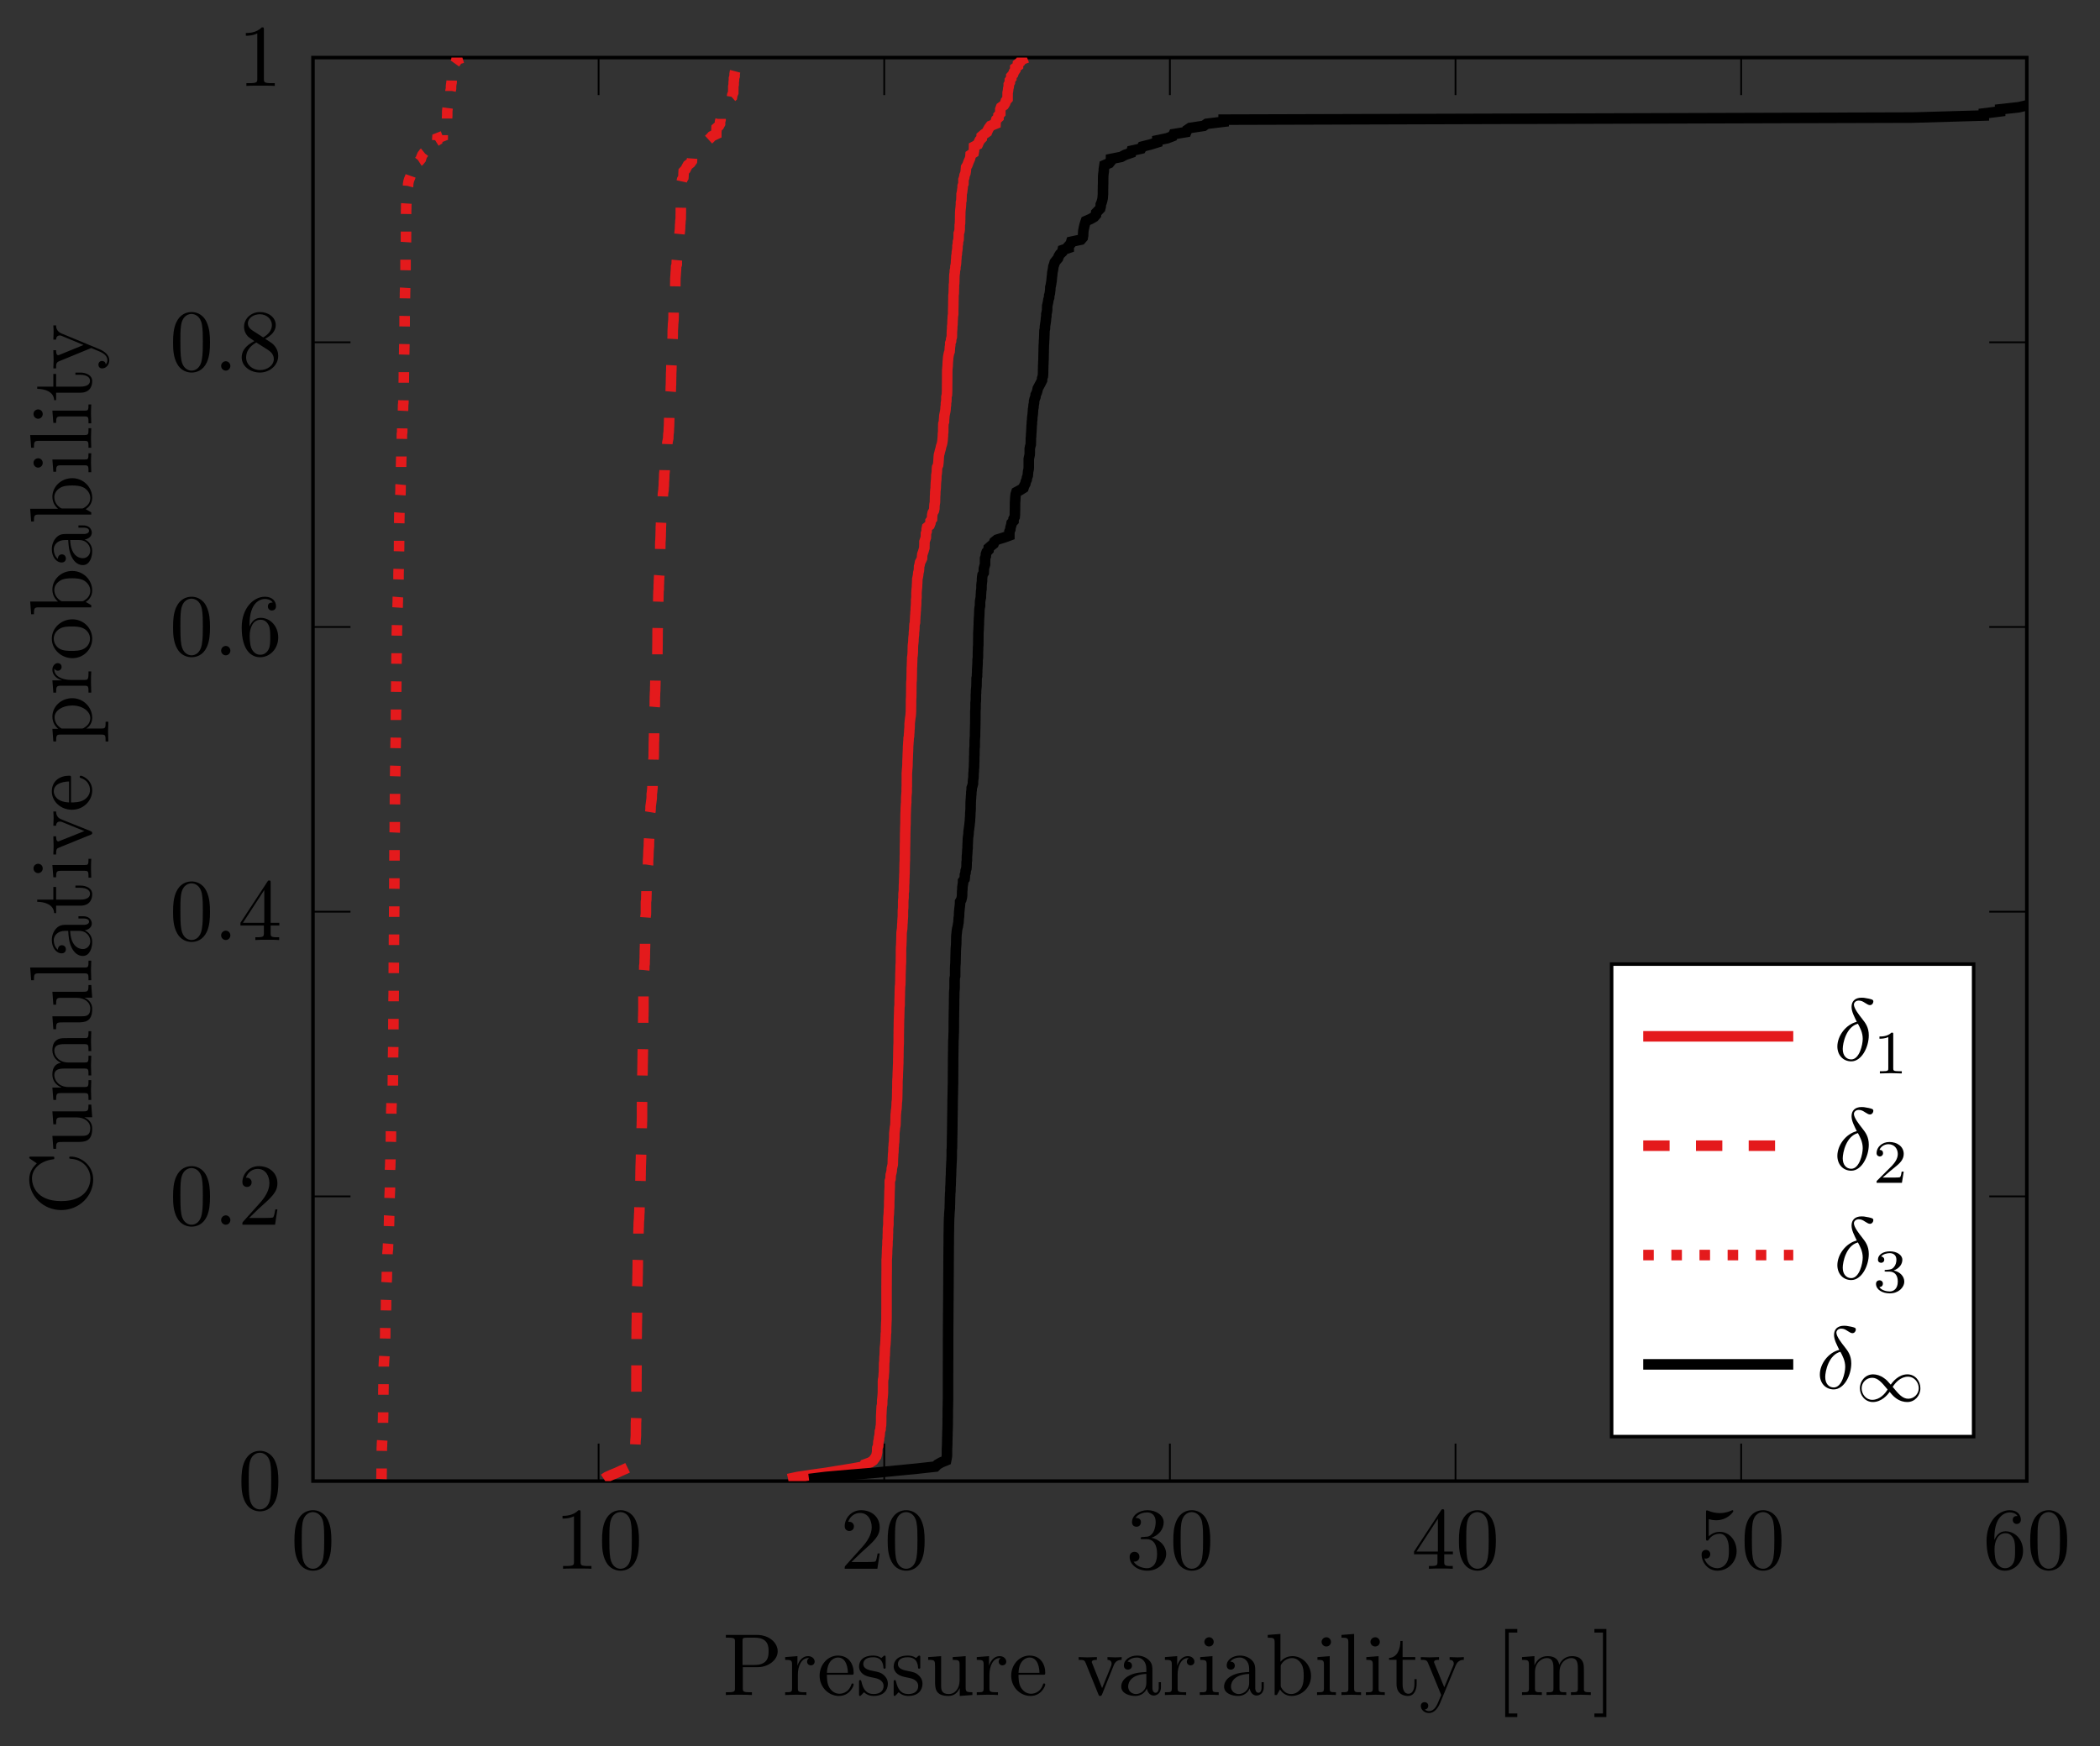 <?xml version="1.0" encoding="UTF-8"?>
<svg xmlns="http://www.w3.org/2000/svg" xmlns:xlink="http://www.w3.org/1999/xlink" width="238.048pt" height="197.989pt" viewBox="0 0 238.048 197.989" version="1.1">
<rect x="0" y="0" width="238.048" height="197.989" fill="#333333" stroke="none"/>
<defs>
<g>
<symbol overflow="visible" id="glyph0-0">
<path style="stroke:none;" d=""/>
</symbol>
<symbol overflow="visible" id="glyph0-1">
<path style="stroke:none;" d="M 4.578 -3.188 C 4.578 -3.984 4.531 -4.781 4.188 -5.516 C 3.734 -6.484 2.906 -6.641 2.5 -6.641 C 1.891 -6.641 1.172 -6.375 0.75 -5.453 C 0.438 -4.766 0.391 -3.984 0.391 -3.188 C 0.391 -2.438 0.422 -1.547 0.844 -0.781 C 1.266 0.016 2 0.219 2.484 0.219 C 3.016 0.219 3.781 0.016 4.219 -0.938 C 4.531 -1.625 4.578 -2.406 4.578 -3.188 Z M 2.484 0 C 2.094 0 1.5 -0.25 1.328 -1.203 C 1.219 -1.797 1.219 -2.719 1.219 -3.312 C 1.219 -3.953 1.219 -4.609 1.297 -5.141 C 1.484 -6.328 2.234 -6.422 2.484 -6.422 C 2.812 -6.422 3.469 -6.234 3.656 -5.25 C 3.766 -4.688 3.766 -3.938 3.766 -3.312 C 3.766 -2.562 3.766 -1.891 3.656 -1.25 C 3.5 -0.297 2.938 0 2.484 0 Z M 2.484 0 "/>
</symbol>
<symbol overflow="visible" id="glyph0-2">
<path style="stroke:none;" d="M 2.938 -6.375 C 2.938 -6.625 2.938 -6.641 2.703 -6.641 C 2.078 -6 1.203 -6 0.891 -6 L 0.891 -5.688 C 1.094 -5.688 1.672 -5.688 2.188 -5.953 L 2.188 -0.781 C 2.188 -0.422 2.156 -0.312 1.266 -0.312 L 0.953 -0.312 L 0.953 0 C 1.297 -0.031 2.156 -0.031 2.562 -0.031 C 2.953 -0.031 3.828 -0.031 4.172 0 L 4.172 -0.312 L 3.859 -0.312 C 2.953 -0.312 2.938 -0.422 2.938 -0.781 Z M 2.938 -6.375 "/>
</symbol>
<symbol overflow="visible" id="glyph0-3">
<path style="stroke:none;" d="M 1.266 -0.766 L 2.328 -1.797 C 3.875 -3.172 4.469 -3.703 4.469 -4.703 C 4.469 -5.844 3.578 -6.641 2.359 -6.641 C 1.234 -6.641 0.5 -5.719 0.5 -4.828 C 0.5 -4.281 1 -4.281 1.031 -4.281 C 1.203 -4.281 1.547 -4.391 1.547 -4.812 C 1.547 -5.062 1.359 -5.328 1.016 -5.328 C 0.938 -5.328 0.922 -5.328 0.891 -5.312 C 1.109 -5.969 1.656 -6.328 2.234 -6.328 C 3.141 -6.328 3.562 -5.516 3.562 -4.703 C 3.562 -3.906 3.078 -3.125 2.516 -2.5 L 0.609 -0.375 C 0.5 -0.266 0.5 -0.234 0.5 0 L 4.203 0 L 4.469 -1.734 L 4.234 -1.734 C 4.172 -1.438 4.109 -1 4 -0.844 C 3.938 -0.766 3.281 -0.766 3.062 -0.766 Z M 1.266 -0.766 "/>
</symbol>
<symbol overflow="visible" id="glyph0-4">
<path style="stroke:none;" d="M 2.891 -3.516 C 3.703 -3.781 4.281 -4.469 4.281 -5.266 C 4.281 -6.078 3.406 -6.641 2.453 -6.641 C 1.453 -6.641 0.688 -6.047 0.688 -5.281 C 0.688 -4.953 0.906 -4.766 1.203 -4.766 C 1.5 -4.766 1.703 -4.984 1.703 -5.281 C 1.703 -5.766 1.234 -5.766 1.094 -5.766 C 1.391 -6.266 2.047 -6.391 2.406 -6.391 C 2.828 -6.391 3.375 -6.172 3.375 -5.281 C 3.375 -5.156 3.344 -4.578 3.094 -4.141 C 2.797 -3.656 2.453 -3.625 2.203 -3.625 C 2.125 -3.609 1.891 -3.594 1.812 -3.594 C 1.734 -3.578 1.672 -3.562 1.672 -3.469 C 1.672 -3.359 1.734 -3.359 1.906 -3.359 L 2.344 -3.359 C 3.156 -3.359 3.531 -2.688 3.531 -1.703 C 3.531 -0.344 2.844 -0.062 2.406 -0.062 C 1.969 -0.062 1.219 -0.234 0.875 -0.812 C 1.219 -0.766 1.531 -0.984 1.531 -1.359 C 1.531 -1.719 1.266 -1.922 0.984 -1.922 C 0.734 -1.922 0.422 -1.781 0.422 -1.344 C 0.422 -0.438 1.344 0.219 2.438 0.219 C 3.656 0.219 4.562 -0.688 4.562 -1.703 C 4.562 -2.516 3.922 -3.297 2.891 -3.516 Z M 2.891 -3.516 "/>
</symbol>
<symbol overflow="visible" id="glyph0-5">
<path style="stroke:none;" d="M 2.938 -1.641 L 2.938 -0.781 C 2.938 -0.422 2.906 -0.312 2.172 -0.312 L 1.969 -0.312 L 1.969 0 C 2.375 -0.031 2.891 -0.031 3.312 -0.031 C 3.734 -0.031 4.25 -0.031 4.672 0 L 4.672 -0.312 L 4.453 -0.312 C 3.719 -0.312 3.703 -0.422 3.703 -0.781 L 3.703 -1.641 L 4.688 -1.641 L 4.688 -1.953 L 3.703 -1.953 L 3.703 -6.484 C 3.703 -6.688 3.703 -6.75 3.531 -6.75 C 3.453 -6.75 3.422 -6.75 3.344 -6.625 L 0.281 -1.953 L 0.281 -1.641 Z M 2.984 -1.953 L 0.562 -1.953 L 2.984 -5.672 Z M 2.984 -1.953 "/>
</symbol>
<symbol overflow="visible" id="glyph0-6">
<path style="stroke:none;" d="M 4.469 -2 C 4.469 -3.188 3.656 -4.188 2.578 -4.188 C 2.109 -4.188 1.672 -4.031 1.312 -3.672 L 1.312 -5.625 C 1.516 -5.562 1.844 -5.5 2.156 -5.5 C 3.391 -5.5 4.094 -6.406 4.094 -6.531 C 4.094 -6.594 4.062 -6.641 3.984 -6.641 C 3.984 -6.641 3.953 -6.641 3.906 -6.609 C 3.703 -6.516 3.219 -6.312 2.547 -6.312 C 2.156 -6.312 1.688 -6.391 1.219 -6.594 C 1.141 -6.625 1.125 -6.625 1.109 -6.625 C 1 -6.625 1 -6.547 1 -6.391 L 1 -3.438 C 1 -3.266 1 -3.188 1.141 -3.188 C 1.219 -3.188 1.234 -3.203 1.281 -3.266 C 1.391 -3.422 1.75 -3.969 2.562 -3.969 C 3.078 -3.969 3.328 -3.516 3.406 -3.328 C 3.562 -2.953 3.594 -2.578 3.594 -2.078 C 3.594 -1.719 3.594 -1.125 3.344 -0.703 C 3.109 -0.312 2.734 -0.062 2.281 -0.062 C 1.562 -0.062 0.984 -0.594 0.812 -1.172 C 0.844 -1.172 0.875 -1.156 0.984 -1.156 C 1.312 -1.156 1.484 -1.406 1.484 -1.641 C 1.484 -1.891 1.312 -2.141 0.984 -2.141 C 0.844 -2.141 0.5 -2.062 0.5 -1.609 C 0.5 -0.75 1.188 0.219 2.297 0.219 C 3.453 0.219 4.469 -0.734 4.469 -2 Z M 4.469 -2 "/>
</symbol>
<symbol overflow="visible" id="glyph0-7">
<path style="stroke:none;" d="M 1.312 -3.266 L 1.312 -3.516 C 1.312 -6.031 2.547 -6.391 3.062 -6.391 C 3.297 -6.391 3.719 -6.328 3.938 -5.984 C 3.781 -5.984 3.391 -5.984 3.391 -5.547 C 3.391 -5.234 3.625 -5.078 3.844 -5.078 C 4 -5.078 4.312 -5.172 4.312 -5.562 C 4.312 -6.156 3.875 -6.641 3.047 -6.641 C 1.766 -6.641 0.422 -5.359 0.422 -3.156 C 0.422 -0.484 1.578 0.219 2.5 0.219 C 3.609 0.219 4.562 -0.719 4.562 -2.031 C 4.562 -3.297 3.672 -4.25 2.562 -4.25 C 1.891 -4.25 1.516 -3.75 1.312 -3.266 Z M 2.5 -0.062 C 1.875 -0.062 1.578 -0.656 1.516 -0.812 C 1.328 -1.281 1.328 -2.078 1.328 -2.25 C 1.328 -3.031 1.656 -4.031 2.547 -4.031 C 2.719 -4.031 3.172 -4.031 3.484 -3.406 C 3.656 -3.047 3.656 -2.531 3.656 -2.047 C 3.656 -1.562 3.656 -1.062 3.484 -0.703 C 3.188 -0.109 2.734 -0.062 2.5 -0.062 Z M 2.5 -0.062 "/>
</symbol>
<symbol overflow="visible" id="glyph0-8">
<path style="stroke:none;" d="M 1.625 -4.562 C 1.172 -4.859 1.125 -5.188 1.125 -5.359 C 1.125 -5.969 1.781 -6.391 2.484 -6.391 C 3.203 -6.391 3.844 -5.875 3.844 -5.156 C 3.844 -4.578 3.453 -4.109 2.859 -3.766 Z M 3.078 -3.609 C 3.797 -3.984 4.281 -4.5 4.281 -5.156 C 4.281 -6.078 3.406 -6.641 2.5 -6.641 C 1.5 -6.641 0.688 -5.906 0.688 -4.969 C 0.688 -4.797 0.703 -4.344 1.125 -3.875 C 1.234 -3.766 1.609 -3.516 1.859 -3.344 C 1.281 -3.047 0.422 -2.5 0.422 -1.5 C 0.422 -0.453 1.438 0.219 2.484 0.219 C 3.609 0.219 4.562 -0.609 4.562 -1.672 C 4.562 -2.031 4.453 -2.484 4.062 -2.906 C 3.875 -3.109 3.719 -3.203 3.078 -3.609 Z M 2.078 -3.188 L 3.312 -2.406 C 3.594 -2.219 4.062 -1.922 4.062 -1.312 C 4.062 -0.578 3.312 -0.062 2.5 -0.062 C 1.641 -0.062 0.922 -0.672 0.922 -1.5 C 0.922 -2.078 1.234 -2.719 2.078 -3.188 Z M 2.078 -3.188 "/>
</symbol>
<symbol overflow="visible" id="glyph1-0">
<path style="stroke:none;" d=""/>
</symbol>
<symbol overflow="visible" id="glyph1-1">
<path style="stroke:none;" d="M 1.906 -0.531 C 1.906 -0.812 1.672 -1.062 1.391 -1.062 C 1.094 -1.062 0.859 -0.812 0.859 -0.531 C 0.859 -0.234 1.094 0 1.391 0 C 1.672 0 1.906 -0.234 1.906 -0.531 Z M 1.906 -0.531 "/>
</symbol>
<symbol overflow="visible" id="glyph1-2">
<path style="stroke:none;" d="M 2.625 -4.359 C 1.391 -4.062 0.422 -2.766 0.422 -1.562 C 0.422 -0.594 1.062 0.125 2 0.125 C 3.156 0.125 3.984 -1.453 3.984 -2.828 C 3.984 -3.734 3.594 -4.234 3.25 -4.672 C 2.891 -5.125 2.297 -5.875 2.297 -6.312 C 2.297 -6.531 2.5 -6.766 2.844 -6.766 C 3.156 -6.766 3.344 -6.641 3.562 -6.5 C 3.766 -6.375 3.953 -6.25 4.109 -6.25 C 4.359 -6.25 4.5 -6.484 4.5 -6.656 C 4.5 -6.875 4.344 -6.891 3.984 -6.984 C 3.469 -7.094 3.328 -7.094 3.172 -7.094 C 2.391 -7.094 2.031 -6.656 2.031 -6.062 C 2.031 -5.516 2.328 -4.969 2.625 -4.359 Z M 2.75 -4.141 C 3 -3.672 3.297 -3.141 3.297 -2.422 C 3.297 -1.766 2.922 -0.094 2 -0.094 C 1.453 -0.094 1.031 -0.516 1.031 -1.281 C 1.031 -1.906 1.406 -3.781 2.75 -4.141 Z M 2.75 -4.141 "/>
</symbol>
<symbol overflow="visible" id="glyph2-0">
<path style="stroke:none;" d=""/>
</symbol>
<symbol overflow="visible" id="glyph2-1">
<path style="stroke:none;" d="M 6.219 -4.953 C 6.219 -5.938 5.234 -6.812 3.875 -6.812 L 0.344 -6.812 L 0.344 -6.5 L 0.594 -6.5 C 1.359 -6.5 1.375 -6.391 1.375 -6.031 L 1.375 -0.781 C 1.375 -0.422 1.359 -0.312 0.594 -0.312 L 0.344 -0.312 L 0.344 0 C 0.703 -0.031 1.438 -0.031 1.812 -0.031 C 2.188 -0.031 2.938 -0.031 3.297 0 L 3.297 -0.312 L 3.047 -0.312 C 2.281 -0.312 2.266 -0.422 2.266 -0.781 L 2.266 -3.156 L 3.953 -3.156 C 5.141 -3.156 6.219 -3.953 6.219 -4.953 Z M 5.188 -4.953 C 5.188 -4.484 5.188 -3.406 3.609 -3.406 L 2.234 -3.406 L 2.234 -6.094 C 2.234 -6.438 2.25 -6.5 2.719 -6.5 L 3.609 -6.5 C 5.188 -6.5 5.188 -5.438 5.188 -4.953 Z M 5.188 -4.953 "/>
</symbol>
<symbol overflow="visible" id="glyph2-2">
<path style="stroke:none;" d="M 3.625 -3.797 C 3.625 -4.109 3.312 -4.406 2.891 -4.406 C 2.156 -4.406 1.797 -3.734 1.672 -3.312 L 1.672 -4.406 L 0.281 -4.297 L 0.281 -3.984 C 0.984 -3.984 1.062 -3.922 1.062 -3.422 L 1.062 -0.75 C 1.062 -0.312 0.953 -0.312 0.281 -0.312 L 0.281 0 L 1.422 -0.031 C 1.812 -0.031 2.281 -0.031 2.688 0 L 2.688 -0.312 L 2.469 -0.312 C 1.734 -0.312 1.719 -0.422 1.719 -0.781 L 1.719 -2.312 C 1.719 -3.297 2.141 -4.188 2.891 -4.188 C 2.953 -4.188 2.984 -4.188 3 -4.172 C 2.969 -4.172 2.766 -4.047 2.766 -3.781 C 2.766 -3.516 2.984 -3.359 3.203 -3.359 C 3.375 -3.359 3.625 -3.484 3.625 -3.797 Z M 3.625 -3.797 "/>
</symbol>
<symbol overflow="visible" id="glyph2-3">
<path style="stroke:none;" d="M 4.141 -1.188 C 4.141 -1.281 4.062 -1.312 4 -1.312 C 3.922 -1.312 3.891 -1.25 3.875 -1.172 C 3.531 -0.141 2.625 -0.141 2.531 -0.141 C 2.031 -0.141 1.641 -0.438 1.406 -0.812 C 1.109 -1.281 1.109 -1.938 1.109 -2.297 L 3.891 -2.297 C 4.109 -2.297 4.141 -2.297 4.141 -2.516 C 4.141 -3.5 3.594 -4.469 2.359 -4.469 C 1.203 -4.469 0.281 -3.438 0.281 -2.188 C 0.281 -0.859 1.328 0.109 2.469 0.109 C 3.688 0.109 4.141 -1 4.141 -1.188 Z M 3.484 -2.516 L 1.109 -2.516 C 1.172 -4 2.016 -4.25 2.359 -4.25 C 3.375 -4.25 3.484 -2.906 3.484 -2.516 Z M 3.484 -2.516 "/>
</symbol>
<symbol overflow="visible" id="glyph2-4">
<path style="stroke:none;" d="M 3.594 -1.281 C 3.594 -1.797 3.297 -2.109 3.172 -2.219 C 2.844 -2.547 2.453 -2.625 2.031 -2.703 C 1.469 -2.812 0.812 -2.938 0.812 -3.516 C 0.812 -3.875 1.062 -4.281 1.922 -4.281 C 3.016 -4.281 3.078 -3.375 3.094 -3.078 C 3.094 -2.984 3.203 -2.984 3.203 -2.984 C 3.344 -2.984 3.344 -3.031 3.344 -3.219 L 3.344 -4.234 C 3.344 -4.391 3.344 -4.469 3.234 -4.469 C 3.188 -4.469 3.156 -4.469 3.031 -4.344 C 3 -4.312 2.906 -4.219 2.859 -4.188 C 2.484 -4.469 2.078 -4.469 1.922 -4.469 C 0.703 -4.469 0.328 -3.797 0.328 -3.234 C 0.328 -2.891 0.484 -2.609 0.75 -2.391 C 1.078 -2.141 1.359 -2.078 2.078 -1.938 C 2.297 -1.891 3.109 -1.734 3.109 -1.016 C 3.109 -0.516 2.766 -0.109 1.984 -0.109 C 1.141 -0.109 0.781 -0.672 0.594 -1.531 C 0.562 -1.656 0.562 -1.688 0.453 -1.688 C 0.328 -1.688 0.328 -1.625 0.328 -1.453 L 0.328 -0.125 C 0.328 0.047 0.328 0.109 0.438 0.109 C 0.484 0.109 0.5 0.094 0.688 -0.094 C 0.703 -0.109 0.703 -0.125 0.891 -0.312 C 1.328 0.094 1.781 0.109 1.984 0.109 C 3.125 0.109 3.594 -0.562 3.594 -1.281 Z M 3.594 -1.281 "/>
</symbol>
<symbol overflow="visible" id="glyph2-5">
<path style="stroke:none;" d="M 5.328 0 L 5.328 -0.312 C 4.641 -0.312 4.562 -0.375 4.562 -0.875 L 4.562 -4.406 L 3.094 -4.297 L 3.094 -3.984 C 3.781 -3.984 3.875 -3.922 3.875 -3.422 L 3.875 -1.656 C 3.875 -0.781 3.391 -0.109 2.656 -0.109 C 1.828 -0.109 1.781 -0.578 1.781 -1.094 L 1.781 -4.406 L 0.312 -4.297 L 0.312 -3.984 C 1.094 -3.984 1.094 -3.953 1.094 -3.078 L 1.094 -1.578 C 1.094 -0.797 1.094 0.109 2.609 0.109 C 3.172 0.109 3.609 -0.172 3.891 -0.781 L 3.891 0.109 Z M 5.328 0 "/>
</symbol>
<symbol overflow="visible" id="glyph2-6">
<path style="stroke:none;" d="M 5.062 -3.984 L 5.062 -4.297 C 4.828 -4.281 4.547 -4.266 4.312 -4.266 L 3.453 -4.297 L 3.453 -3.984 C 3.812 -3.984 3.922 -3.75 3.922 -3.562 C 3.922 -3.469 3.906 -3.422 3.875 -3.312 L 2.844 -0.781 L 1.734 -3.562 C 1.672 -3.688 1.672 -3.734 1.672 -3.734 C 1.672 -3.984 2.062 -3.984 2.25 -3.984 L 2.25 -4.297 L 1.156 -4.266 C 0.891 -4.266 0.484 -4.281 0.188 -4.297 L 0.188 -3.984 C 0.812 -3.984 0.859 -3.922 0.984 -3.625 L 2.422 -0.078 C 2.484 0.062 2.5 0.109 2.625 0.109 C 2.766 0.109 2.797 0.016 2.844 -0.078 L 4.141 -3.312 C 4.234 -3.547 4.406 -3.984 5.062 -3.984 Z M 5.062 -3.984 "/>
</symbol>
<symbol overflow="visible" id="glyph2-7">
<path style="stroke:none;" d="M 4.812 -0.891 L 4.812 -1.453 L 4.562 -1.453 L 4.562 -0.891 C 4.562 -0.312 4.312 -0.25 4.203 -0.25 C 3.875 -0.25 3.844 -0.703 3.844 -0.75 L 3.844 -2.734 C 3.844 -3.156 3.844 -3.547 3.484 -3.922 C 3.094 -4.312 2.594 -4.469 2.109 -4.469 C 1.297 -4.469 0.609 -4 0.609 -3.344 C 0.609 -3.047 0.812 -2.875 1.062 -2.875 C 1.344 -2.875 1.531 -3.078 1.531 -3.328 C 1.531 -3.453 1.469 -3.781 1.016 -3.781 C 1.281 -4.141 1.781 -4.25 2.094 -4.25 C 2.578 -4.25 3.156 -3.859 3.156 -2.969 L 3.156 -2.609 C 2.641 -2.578 1.938 -2.547 1.312 -2.25 C 0.562 -1.906 0.312 -1.391 0.312 -0.953 C 0.312 -0.141 1.281 0.109 1.906 0.109 C 2.578 0.109 3.031 -0.297 3.219 -0.75 C 3.266 -0.359 3.531 0.062 4 0.062 C 4.203 0.062 4.812 -0.078 4.812 -0.891 Z M 3.156 -1.391 C 3.156 -0.453 2.438 -0.109 1.984 -0.109 C 1.5 -0.109 1.094 -0.453 1.094 -0.953 C 1.094 -1.5 1.5 -2.328 3.156 -2.391 Z M 3.156 -1.391 "/>
</symbol>
<symbol overflow="visible" id="glyph2-8">
<path style="stroke:none;" d="M 2.469 0 L 2.469 -0.312 C 1.797 -0.312 1.766 -0.359 1.766 -0.75 L 1.766 -4.406 L 0.375 -4.297 L 0.375 -3.984 C 1.016 -3.984 1.109 -3.922 1.109 -3.438 L 1.109 -0.75 C 1.109 -0.312 1 -0.312 0.328 -0.312 L 0.328 0 L 1.422 -0.031 C 1.781 -0.031 2.125 -0.016 2.469 0 Z M 1.906 -6.016 C 1.906 -6.297 1.688 -6.547 1.391 -6.547 C 1.047 -6.547 0.844 -6.266 0.844 -6.016 C 0.844 -5.75 1.078 -5.5 1.375 -5.5 C 1.719 -5.5 1.906 -5.766 1.906 -6.016 Z M 1.906 -6.016 "/>
</symbol>
<symbol overflow="visible" id="glyph2-9">
<path style="stroke:none;" d="M 5.188 -2.156 C 5.188 -3.422 4.219 -4.406 3.078 -4.406 C 2.297 -4.406 1.875 -3.938 1.719 -3.766 L 1.719 -6.922 L 0.281 -6.812 L 0.281 -6.5 C 0.984 -6.5 1.062 -6.438 1.062 -5.938 L 1.062 0 L 1.312 0 L 1.672 -0.625 C 1.812 -0.391 2.234 0.109 2.969 0.109 C 4.156 0.109 5.188 -0.875 5.188 -2.156 Z M 4.359 -2.156 C 4.359 -1.797 4.344 -1.203 4.062 -0.75 C 3.844 -0.438 3.469 -0.109 2.938 -0.109 C 2.484 -0.109 2.125 -0.344 1.891 -0.719 C 1.75 -0.922 1.75 -0.953 1.75 -1.141 L 1.75 -3.188 C 1.75 -3.375 1.75 -3.391 1.859 -3.547 C 2.25 -4.109 2.797 -4.188 3.031 -4.188 C 3.484 -4.188 3.844 -3.922 4.078 -3.547 C 4.344 -3.141 4.359 -2.578 4.359 -2.156 Z M 4.359 -2.156 "/>
</symbol>
<symbol overflow="visible" id="glyph2-10">
<path style="stroke:none;" d="M 2.547 0 L 2.547 -0.312 C 1.875 -0.312 1.766 -0.312 1.766 -0.75 L 1.766 -6.922 L 0.328 -6.812 L 0.328 -6.5 C 1.031 -6.5 1.109 -6.438 1.109 -5.938 L 1.109 -0.75 C 1.109 -0.312 1 -0.312 0.328 -0.312 L 0.328 0 L 1.438 -0.031 Z M 2.547 0 "/>
</symbol>
<symbol overflow="visible" id="glyph2-11">
<path style="stroke:none;" d="M 3.312 -1.234 L 3.312 -1.797 L 3.062 -1.797 L 3.062 -1.25 C 3.062 -0.516 2.766 -0.141 2.391 -0.141 C 1.719 -0.141 1.719 -1.047 1.719 -1.219 L 1.719 -3.984 L 3.156 -3.984 L 3.156 -4.297 L 1.719 -4.297 L 1.719 -6.125 L 1.469 -6.125 C 1.469 -5.312 1.172 -4.25 0.188 -4.203 L 0.188 -3.984 L 1.031 -3.984 L 1.031 -1.234 C 1.031 -0.016 1.969 0.109 2.328 0.109 C 3.031 0.109 3.312 -0.594 3.312 -1.234 Z M 3.312 -1.234 "/>
</symbol>
<symbol overflow="visible" id="glyph2-12">
<path style="stroke:none;" d="M 5.062 -3.984 L 5.062 -4.297 C 4.828 -4.281 4.547 -4.266 4.312 -4.266 L 3.453 -4.297 L 3.453 -3.984 C 3.766 -3.984 3.922 -3.812 3.922 -3.562 C 3.922 -3.453 3.906 -3.438 3.859 -3.312 L 2.844 -0.875 L 1.75 -3.547 C 1.703 -3.656 1.688 -3.688 1.688 -3.734 C 1.688 -3.984 2.047 -3.984 2.25 -3.984 L 2.25 -4.297 L 1.156 -4.266 C 0.891 -4.266 0.484 -4.281 0.188 -4.297 L 0.188 -3.984 C 0.672 -3.984 0.859 -3.984 1 -3.641 L 2.5 0 L 2.25 0.594 C 2.031 1.141 1.75 1.828 1.109 1.828 C 1.062 1.828 0.828 1.828 0.641 1.641 C 0.953 1.609 1.031 1.391 1.031 1.219 C 1.031 0.969 0.844 0.812 0.609 0.812 C 0.406 0.812 0.188 0.938 0.188 1.234 C 0.188 1.688 0.609 2.047 1.109 2.047 C 1.734 2.047 2.141 1.469 2.375 0.906 L 4.141 -3.344 C 4.391 -3.984 4.906 -3.984 5.062 -3.984 Z M 5.062 -3.984 "/>
</symbol>
<symbol overflow="visible" id="glyph2-13">
<path style="stroke:none;" d="M 2.547 2.5 L 2.547 2.094 L 1.578 2.094 L 1.578 -7.078 L 2.547 -7.078 L 2.547 -7.484 L 1.172 -7.484 L 1.172 2.5 Z M 2.547 2.5 "/>
</symbol>
<symbol overflow="visible" id="glyph2-14">
<path style="stroke:none;" d="M 8.109 0 L 8.109 -0.312 C 7.594 -0.312 7.344 -0.312 7.328 -0.609 L 7.328 -2.516 C 7.328 -3.375 7.328 -3.672 7.016 -4.031 C 6.875 -4.203 6.547 -4.406 5.969 -4.406 C 5.141 -4.406 4.688 -3.812 4.531 -3.422 C 4.391 -4.297 3.656 -4.406 3.203 -4.406 C 2.469 -4.406 2 -3.984 1.719 -3.359 L 1.719 -4.406 L 0.312 -4.297 L 0.312 -3.984 C 1.016 -3.984 1.094 -3.922 1.094 -3.422 L 1.094 -0.75 C 1.094 -0.312 0.984 -0.312 0.312 -0.312 L 0.312 0 L 1.453 -0.031 L 2.562 0 L 2.562 -0.312 C 1.891 -0.312 1.781 -0.312 1.781 -0.75 L 1.781 -2.594 C 1.781 -3.625 2.5 -4.188 3.125 -4.188 C 3.766 -4.188 3.875 -3.656 3.875 -3.078 L 3.875 -0.75 C 3.875 -0.312 3.766 -0.312 3.094 -0.312 L 3.094 0 L 4.219 -0.031 L 5.328 0 L 5.328 -0.312 C 4.672 -0.312 4.562 -0.312 4.562 -0.75 L 4.562 -2.594 C 4.562 -3.625 5.266 -4.188 5.906 -4.188 C 6.531 -4.188 6.641 -3.656 6.641 -3.078 L 6.641 -0.75 C 6.641 -0.312 6.531 -0.312 5.859 -0.312 L 5.859 0 L 6.984 -0.031 Z M 8.109 0 "/>
</symbol>
<symbol overflow="visible" id="glyph2-15">
<path style="stroke:none;" d="M 1.578 2.5 L 1.578 -7.484 L 0.219 -7.484 L 0.219 -7.078 L 1.188 -7.078 L 1.188 2.094 L 0.219 2.094 L 0.219 2.5 Z M 1.578 2.5 "/>
</symbol>
<symbol overflow="visible" id="glyph3-0">
<path style="stroke:none;" d=""/>
</symbol>
<symbol overflow="visible" id="glyph3-1">
<path style="stroke:none;" d="M -2.328 -6.625 C -2.422 -6.625 -2.5 -6.625 -2.5 -6.5 C -2.5 -6.391 -2.438 -6.391 -2.328 -6.375 C -0.906 -6.297 -0.094 -5.234 -0.094 -4.141 C -0.094 -3.531 -0.422 -1.578 -3.406 -1.578 C -6.375 -1.578 -6.719 -3.531 -6.719 -4.141 C -6.719 -5.219 -5.812 -6.109 -4.359 -6.312 C -4.219 -6.328 -4.188 -6.328 -4.188 -6.469 C -4.188 -6.625 -4.219 -6.625 -4.422 -6.625 L -6.781 -6.625 C -6.953 -6.625 -7.031 -6.625 -7.031 -6.516 C -7.031 -6.484 -7.031 -6.438 -6.906 -6.359 L -6.172 -5.859 C -6.531 -5.5 -7.031 -4.984 -7.031 -4.031 C -7.031 -2.156 -5.438 -0.562 -3.406 -0.562 C -1.344 -0.562 0.219 -2.172 0.219 -4.031 C 0.219 -5.656 -1.172 -6.625 -2.328 -6.625 Z M -2.328 -6.625 "/>
</symbol>
<symbol overflow="visible" id="glyph3-2">
<path style="stroke:none;" d="M 0 -5.328 L -0.312 -5.328 C -0.312 -4.641 -0.375 -4.562 -0.875 -4.562 L -4.406 -4.562 L -4.297 -3.094 L -3.984 -3.094 C -3.984 -3.781 -3.922 -3.875 -3.422 -3.875 L -1.656 -3.875 C -0.781 -3.875 -0.109 -3.391 -0.109 -2.656 C -0.109 -1.828 -0.578 -1.781 -1.094 -1.781 L -4.406 -1.781 L -4.297 -0.312 L -3.984 -0.312 C -3.984 -1.094 -3.953 -1.094 -3.078 -1.094 L -1.578 -1.094 C -0.797 -1.094 0.109 -1.094 0.109 -2.609 C 0.109 -3.172 -0.172 -3.609 -0.781 -3.891 L 0.109 -3.891 Z M 0 -5.328 "/>
</symbol>
<symbol overflow="visible" id="glyph3-3">
<path style="stroke:none;" d="M 0 -8.109 L -0.312 -8.109 C -0.312 -7.594 -0.312 -7.344 -0.609 -7.328 L -2.516 -7.328 C -3.375 -7.328 -3.672 -7.328 -4.031 -7.016 C -4.203 -6.875 -4.406 -6.547 -4.406 -5.969 C -4.406 -5.141 -3.812 -4.688 -3.422 -4.531 C -4.297 -4.391 -4.406 -3.656 -4.406 -3.203 C -4.406 -2.469 -3.984 -2 -3.359 -1.719 L -4.406 -1.719 L -4.297 -0.312 L -3.984 -0.312 C -3.984 -1.016 -3.922 -1.094 -3.422 -1.094 L -0.75 -1.094 C -0.312 -1.094 -0.312 -0.984 -0.312 -0.312 L 0 -0.312 L -0.031 -1.453 L 0 -2.562 L -0.312 -2.562 C -0.312 -1.891 -0.312 -1.781 -0.75 -1.781 L -2.594 -1.781 C -3.625 -1.781 -4.188 -2.5 -4.188 -3.125 C -4.188 -3.766 -3.656 -3.875 -3.078 -3.875 L -0.75 -3.875 C -0.312 -3.875 -0.312 -3.766 -0.312 -3.094 L 0 -3.094 L -0.031 -4.219 L 0 -5.328 L -0.312 -5.328 C -0.312 -4.672 -0.312 -4.562 -0.75 -4.562 L -2.594 -4.562 C -3.625 -4.562 -4.188 -5.266 -4.188 -5.906 C -4.188 -6.531 -3.656 -6.641 -3.078 -6.641 L -0.75 -6.641 C -0.312 -6.641 -0.312 -6.531 -0.312 -5.859 L 0 -5.859 L -0.031 -6.984 Z M 0 -8.109 "/>
</symbol>
<symbol overflow="visible" id="glyph3-4">
<path style="stroke:none;" d="M 0 -2.547 L -0.312 -2.547 C -0.312 -1.875 -0.312 -1.766 -0.75 -1.766 L -6.922 -1.766 L -6.812 -0.328 L -6.5 -0.328 C -6.5 -1.031 -6.438 -1.109 -5.938 -1.109 L -0.75 -1.109 C -0.312 -1.109 -0.312 -1 -0.312 -0.328 L 0 -0.328 L -0.031 -1.438 Z M 0 -2.547 "/>
</symbol>
<symbol overflow="visible" id="glyph3-5">
<path style="stroke:none;" d="M -0.891 -4.812 L -1.453 -4.812 L -1.453 -4.562 L -0.891 -4.562 C -0.312 -4.562 -0.25 -4.312 -0.25 -4.203 C -0.25 -3.875 -0.703 -3.844 -0.75 -3.844 L -2.734 -3.844 C -3.156 -3.844 -3.547 -3.844 -3.922 -3.484 C -4.312 -3.094 -4.469 -2.594 -4.469 -2.109 C -4.469 -1.297 -4 -0.609 -3.344 -0.609 C -3.047 -0.609 -2.875 -0.812 -2.875 -1.062 C -2.875 -1.344 -3.078 -1.531 -3.328 -1.531 C -3.453 -1.531 -3.781 -1.469 -3.781 -1.016 C -4.141 -1.281 -4.25 -1.781 -4.25 -2.094 C -4.25 -2.578 -3.859 -3.156 -2.969 -3.156 L -2.609 -3.156 C -2.578 -2.641 -2.547 -1.938 -2.25 -1.312 C -1.906 -0.562 -1.391 -0.312 -0.953 -0.312 C -0.141 -0.312 0.109 -1.281 0.109 -1.906 C 0.109 -2.578 -0.297 -3.031 -0.75 -3.219 C -0.359 -3.266 0.062 -3.531 0.062 -4 C 0.062 -4.203 -0.078 -4.812 -0.891 -4.812 Z M -1.391 -3.156 C -0.453 -3.156 -0.109 -2.438 -0.109 -1.984 C -0.109 -1.5 -0.453 -1.094 -0.953 -1.094 C -1.5 -1.094 -2.328 -1.5 -2.391 -3.156 Z M -1.391 -3.156 "/>
</symbol>
<symbol overflow="visible" id="glyph3-6">
<path style="stroke:none;" d="M -1.234 -3.312 L -1.797 -3.312 L -1.797 -3.062 L -1.25 -3.062 C -0.516 -3.062 -0.141 -2.766 -0.141 -2.391 C -0.141 -1.719 -1.047 -1.719 -1.219 -1.719 L -3.984 -1.719 L -3.984 -3.156 L -4.297 -3.156 L -4.297 -1.719 L -6.125 -1.719 L -6.125 -1.469 C -5.312 -1.469 -4.25 -1.172 -4.203 -0.188 L -3.984 -0.188 L -3.984 -1.031 L -1.234 -1.031 C -0.016 -1.031 0.109 -1.969 0.109 -2.328 C 0.109 -3.031 -0.594 -3.312 -1.234 -3.312 Z M -1.234 -3.312 "/>
</symbol>
<symbol overflow="visible" id="glyph3-7">
<path style="stroke:none;" d="M 0 -2.469 L -0.312 -2.469 C -0.312 -1.797 -0.359 -1.766 -0.75 -1.766 L -4.406 -1.766 L -4.297 -0.375 L -3.984 -0.375 C -3.984 -1.016 -3.922 -1.109 -3.438 -1.109 L -0.75 -1.109 C -0.312 -1.109 -0.312 -1 -0.312 -0.328 L 0 -0.328 L -0.031 -1.422 C -0.031 -1.781 -0.016 -2.125 0 -2.469 Z M -6.016 -1.906 C -6.297 -1.906 -6.547 -1.688 -6.547 -1.391 C -6.547 -1.047 -6.266 -0.844 -6.016 -0.844 C -5.75 -0.844 -5.5 -1.078 -5.5 -1.375 C -5.5 -1.719 -5.766 -1.906 -6.016 -1.906 Z M -6.016 -1.906 "/>
</symbol>
<symbol overflow="visible" id="glyph3-8">
<path style="stroke:none;" d="M -3.984 -5.062 L -4.297 -5.062 C -4.281 -4.828 -4.266 -4.547 -4.266 -4.312 L -4.297 -3.453 L -3.984 -3.453 C -3.984 -3.812 -3.75 -3.922 -3.562 -3.922 C -3.469 -3.922 -3.422 -3.906 -3.312 -3.875 L -0.781 -2.844 L -3.562 -1.734 C -3.688 -1.672 -3.734 -1.672 -3.734 -1.672 C -3.984 -1.672 -3.984 -2.062 -3.984 -2.25 L -4.297 -2.25 L -4.266 -1.156 C -4.266 -0.891 -4.281 -0.484 -4.297 -0.188 L -3.984 -0.188 C -3.984 -0.812 -3.922 -0.859 -3.625 -0.984 L -0.078 -2.422 C 0.062 -2.484 0.109 -2.5 0.109 -2.625 C 0.109 -2.766 0.016 -2.797 -0.078 -2.844 L -3.312 -4.141 C -3.547 -4.234 -3.984 -4.406 -3.984 -5.062 Z M -3.984 -5.062 "/>
</symbol>
<symbol overflow="visible" id="glyph3-9">
<path style="stroke:none;" d="M -1.188 -4.141 C -1.281 -4.141 -1.312 -4.062 -1.312 -4 C -1.312 -3.922 -1.25 -3.891 -1.172 -3.875 C -0.141 -3.531 -0.141 -2.625 -0.141 -2.531 C -0.141 -2.031 -0.438 -1.641 -0.812 -1.406 C -1.281 -1.109 -1.938 -1.109 -2.297 -1.109 L -2.297 -3.891 C -2.297 -4.109 -2.297 -4.141 -2.516 -4.141 C -3.5 -4.141 -4.469 -3.594 -4.469 -2.359 C -4.469 -1.203 -3.438 -0.281 -2.188 -0.281 C -0.859 -0.281 0.109 -1.328 0.109 -2.469 C 0.109 -3.688 -1 -4.141 -1.188 -4.141 Z M -2.516 -3.484 L -2.516 -1.109 C -4 -1.172 -4.25 -2.016 -4.25 -2.359 C -4.25 -3.375 -2.906 -3.484 -2.516 -3.484 Z M -2.516 -3.484 "/>
</symbol>
<symbol overflow="visible" id="glyph3-10">
<path style="stroke:none;" d="M -2.156 -5.188 C -3.422 -5.188 -4.406 -4.234 -4.406 -3.109 C -4.406 -2.328 -3.969 -1.906 -3.75 -1.719 L -4.406 -1.719 L -4.297 -0.281 L -3.984 -0.281 C -3.984 -0.984 -3.922 -1.062 -3.484 -1.062 L 1.172 -1.062 C 1.625 -1.062 1.625 -0.953 1.625 -0.281 L 1.938 -0.281 L 1.906 -1.391 L 1.938 -2.516 L 1.625 -2.516 C 1.625 -1.859 1.625 -1.75 1.172 -1.75 L -0.594 -1.75 C -0.422 -1.797 0.109 -2.219 0.109 -2.969 C 0.109 -4.156 -0.875 -5.188 -2.156 -5.188 Z M -2.156 -4.359 C -0.953 -4.359 -0.109 -3.672 -0.109 -2.938 C -0.109 -2.531 -0.312 -2.156 -0.719 -1.891 C -0.922 -1.75 -0.938 -1.75 -1.141 -1.75 L -3.359 -1.75 C -3.875 -2.031 -4.156 -2.516 -4.156 -3.031 C -4.156 -3.766 -3.281 -4.359 -2.156 -4.359 Z M -2.156 -4.359 "/>
</symbol>
<symbol overflow="visible" id="glyph3-11">
<path style="stroke:none;" d="M -3.797 -3.625 C -4.109 -3.625 -4.406 -3.312 -4.406 -2.891 C -4.406 -2.156 -3.734 -1.797 -3.312 -1.672 L -4.406 -1.672 L -4.297 -0.281 L -3.984 -0.281 C -3.984 -0.984 -3.922 -1.062 -3.422 -1.062 L -0.75 -1.062 C -0.312 -1.062 -0.312 -0.953 -0.312 -0.281 L 0 -0.281 L -0.031 -1.422 C -0.031 -1.812 -0.031 -2.281 0 -2.688 L -0.312 -2.688 L -0.312 -2.469 C -0.312 -1.734 -0.422 -1.719 -0.781 -1.719 L -2.312 -1.719 C -3.297 -1.719 -4.188 -2.141 -4.188 -2.891 C -4.188 -2.953 -4.188 -2.984 -4.172 -3 C -4.172 -2.969 -4.047 -2.766 -3.781 -2.766 C -3.516 -2.766 -3.359 -2.984 -3.359 -3.203 C -3.359 -3.375 -3.484 -3.625 -3.797 -3.625 Z M -3.797 -3.625 "/>
</symbol>
<symbol overflow="visible" id="glyph3-12">
<path style="stroke:none;" d="M -2.141 -4.688 C -3.406 -4.688 -4.469 -3.703 -4.469 -2.5 C -4.469 -1.25 -3.375 -0.281 -2.141 -0.281 C -0.844 -0.281 0.109 -1.312 0.109 -2.484 C 0.109 -3.688 -0.875 -4.688 -2.141 -4.688 Z M -2.219 -3.875 C -1.859 -3.875 -1.312 -3.875 -0.875 -3.656 C -0.422 -3.422 -0.141 -2.984 -0.141 -2.5 C -0.141 -2.062 -0.344 -1.625 -0.812 -1.359 C -1.25 -1.109 -1.859 -1.109 -2.219 -1.109 C -2.609 -1.109 -3.141 -1.109 -3.578 -1.344 C -4.031 -1.609 -4.25 -2.078 -4.25 -2.484 C -4.25 -2.922 -4.031 -3.344 -3.594 -3.609 C -3.172 -3.875 -2.594 -3.875 -2.219 -3.875 Z M -2.219 -3.875 "/>
</symbol>
<symbol overflow="visible" id="glyph3-13">
<path style="stroke:none;" d="M -2.156 -5.188 C -3.422 -5.188 -4.406 -4.219 -4.406 -3.078 C -4.406 -2.297 -3.938 -1.875 -3.766 -1.719 L -6.922 -1.719 L -6.812 -0.281 L -6.5 -0.281 C -6.5 -0.984 -6.438 -1.062 -5.938 -1.062 L 0 -1.062 L 0 -1.312 L -0.625 -1.672 C -0.391 -1.812 0.109 -2.234 0.109 -2.969 C 0.109 -4.156 -0.875 -5.188 -2.156 -5.188 Z M -2.156 -4.359 C -1.797 -4.359 -1.203 -4.344 -0.75 -4.062 C -0.438 -3.844 -0.109 -3.469 -0.109 -2.938 C -0.109 -2.484 -0.344 -2.125 -0.719 -1.891 C -0.922 -1.75 -0.953 -1.75 -1.141 -1.75 L -3.188 -1.75 C -3.375 -1.75 -3.391 -1.75 -3.547 -1.859 C -4.109 -2.25 -4.188 -2.797 -4.188 -3.031 C -4.188 -3.484 -3.922 -3.844 -3.547 -4.078 C -3.141 -4.344 -2.578 -4.359 -2.156 -4.359 Z M -2.156 -4.359 "/>
</symbol>
<symbol overflow="visible" id="glyph3-14">
<path style="stroke:none;" d="M -3.984 -5.062 L -4.297 -5.062 C -4.281 -4.828 -4.266 -4.547 -4.266 -4.312 L -4.297 -3.453 L -3.984 -3.453 C -3.984 -3.766 -3.812 -3.922 -3.562 -3.922 C -3.453 -3.922 -3.438 -3.906 -3.312 -3.859 L -0.875 -2.844 L -3.547 -1.75 C -3.656 -1.703 -3.688 -1.688 -3.734 -1.688 C -3.984 -1.688 -3.984 -2.047 -3.984 -2.25 L -4.297 -2.25 L -4.266 -1.156 C -4.266 -0.891 -4.281 -0.484 -4.297 -0.188 L -3.984 -0.188 C -3.984 -0.672 -3.984 -0.859 -3.641 -1 L 0 -2.5 L 0.594 -2.25 C 1.141 -2.031 1.828 -1.75 1.828 -1.109 C 1.828 -1.062 1.828 -0.828 1.641 -0.641 C 1.609 -0.953 1.391 -1.031 1.219 -1.031 C 0.969 -1.031 0.812 -0.844 0.812 -0.609 C 0.812 -0.406 0.938 -0.188 1.234 -0.188 C 1.688 -0.188 2.047 -0.609 2.047 -1.109 C 2.047 -1.734 1.469 -2.141 0.906 -2.375 L -3.344 -4.141 C -3.984 -4.391 -3.984 -4.906 -3.984 -5.062 Z M -3.984 -5.062 "/>
</symbol>
<symbol overflow="visible" id="glyph4-0">
<path style="stroke:none;" d=""/>
</symbol>
<symbol overflow="visible" id="glyph4-1">
<path style="stroke:none;" d="M 2.328 -4.438 C 2.328 -4.625 2.328 -4.625 2.125 -4.625 C 1.672 -4.188 1.047 -4.188 0.766 -4.188 L 0.766 -3.938 C 0.922 -3.938 1.391 -3.938 1.766 -4.125 L 1.766 -0.578 C 1.766 -0.344 1.766 -0.25 1.078 -0.25 L 0.812 -0.25 L 0.812 0 C 0.938 0 1.797 -0.031 2.047 -0.031 C 2.266 -0.031 3.141 0 3.297 0 L 3.297 -0.25 L 3.031 -0.25 C 2.328 -0.25 2.328 -0.344 2.328 -0.578 Z M 2.328 -4.438 "/>
</symbol>
<symbol overflow="visible" id="glyph4-2">
<path style="stroke:none;" d="M 3.516 -1.266 L 3.281 -1.266 C 3.266 -1.109 3.188 -0.703 3.094 -0.641 C 3.047 -0.594 2.516 -0.594 2.406 -0.594 L 1.125 -0.594 C 1.859 -1.234 2.109 -1.438 2.516 -1.766 C 3.031 -2.172 3.516 -2.609 3.516 -3.266 C 3.516 -4.109 2.781 -4.625 1.891 -4.625 C 1.031 -4.625 0.438 -4.016 0.438 -3.375 C 0.438 -3.031 0.734 -2.984 0.812 -2.984 C 0.969 -2.984 1.172 -3.109 1.172 -3.359 C 1.172 -3.484 1.125 -3.734 0.766 -3.734 C 0.984 -4.219 1.453 -4.375 1.781 -4.375 C 2.484 -4.375 2.844 -3.828 2.844 -3.266 C 2.844 -2.656 2.406 -2.188 2.188 -1.938 L 0.516 -0.266 C 0.438 -0.203 0.438 -0.188 0.438 0 L 3.312 0 Z M 3.516 -1.266 "/>
</symbol>
<symbol overflow="visible" id="glyph4-3">
<path style="stroke:none;" d="M 1.906 -2.328 C 2.453 -2.328 2.844 -1.953 2.844 -1.203 C 2.844 -0.344 2.328 -0.078 1.938 -0.078 C 1.656 -0.078 1.031 -0.156 0.75 -0.578 C 1.078 -0.578 1.156 -0.812 1.156 -0.969 C 1.156 -1.188 0.984 -1.344 0.766 -1.344 C 0.578 -1.344 0.375 -1.219 0.375 -0.938 C 0.375 -0.281 1.094 0.141 1.938 0.141 C 2.906 0.141 3.578 -0.516 3.578 -1.203 C 3.578 -1.75 3.141 -2.297 2.375 -2.453 C 3.094 -2.719 3.359 -3.234 3.359 -3.672 C 3.359 -4.219 2.734 -4.625 1.953 -4.625 C 1.188 -4.625 0.594 -4.25 0.594 -3.688 C 0.594 -3.453 0.75 -3.328 0.953 -3.328 C 1.172 -3.328 1.312 -3.484 1.312 -3.672 C 1.312 -3.875 1.172 -4.031 0.953 -4.047 C 1.203 -4.344 1.672 -4.422 1.938 -4.422 C 2.25 -4.422 2.688 -4.266 2.688 -3.672 C 2.688 -3.375 2.594 -3.047 2.406 -2.844 C 2.188 -2.578 1.984 -2.562 1.641 -2.531 C 1.469 -2.516 1.453 -2.516 1.422 -2.516 C 1.406 -2.516 1.344 -2.5 1.344 -2.422 C 1.344 -2.328 1.406 -2.328 1.531 -2.328 Z M 1.906 -2.328 "/>
</symbol>
<symbol overflow="visible" id="glyph5-0">
<path style="stroke:none;" d=""/>
</symbol>
<symbol overflow="visible" id="glyph5-1">
<path style="stroke:none;" d="M 4.031 -1.906 C 3.656 -2.344 3.547 -2.453 3.281 -2.641 C 2.859 -2.953 2.406 -3.078 2.031 -3.078 C 1.156 -3.078 0.531 -2.328 0.531 -1.5 C 0.531 -0.688 1.141 0.062 2 0.062 C 2.969 0.062 3.656 -0.719 3.906 -1.094 C 4.266 -0.656 4.391 -0.547 4.641 -0.359 C 5.078 -0.047 5.516 0.062 5.906 0.062 C 6.766 0.062 7.391 -0.672 7.391 -1.5 C 7.391 -2.328 6.797 -3.078 5.922 -3.078 C 4.953 -3.078 4.281 -2.281 4.031 -1.906 Z M 4.25 -1.656 C 4.531 -2.109 5.141 -2.812 5.984 -2.812 C 6.703 -2.812 7.203 -2.172 7.203 -1.5 C 7.203 -0.844 6.656 -0.312 6.016 -0.312 C 5.359 -0.312 4.922 -0.844 4.25 -1.656 Z M 3.672 -1.359 C 3.406 -0.906 2.797 -0.188 1.938 -0.188 C 1.219 -0.188 0.734 -0.828 0.734 -1.5 C 0.734 -2.172 1.281 -2.688 1.922 -2.688 C 2.562 -2.688 3.016 -2.156 3.672 -1.359 Z M 3.672 -1.359 "/>
</symbol>
</g>
<clipPath id="clip1">
  <path d="M 72 6.527 L 134 6.527 L 134 167.926 L 72 167.926 Z M 72 6.527 "/>
</clipPath>
<clipPath id="clip2">
  <path d="M 51 6.527 L 101 6.527 L 101 167.926 L 51 167.926 Z M 51 6.527 "/>
</clipPath>
<clipPath id="clip3">
  <path d="M 35.477 6.527 L 70 6.527 L 70 167.926 L 35.477 167.926 Z M 35.477 6.527 "/>
</clipPath>
<clipPath id="clip4">
  <path d="M 74 6.527 L 229.75 6.527 L 229.75 167.926 L 74 167.926 Z M 74 6.527 "/>
</clipPath>
</defs>
<g id="surface1">
<path style="fill:none;stroke-width:0.199;stroke-linecap:butt;stroke-linejoin:miter;stroke:rgb(0%,0%,0%);stroke-opacity:1;stroke-miterlimit:10;" d="M -0 -0.001 L -0 4.253 M 32.378 -0.001 L 32.378 4.253 M 64.757 -0.001 L 64.757 4.253 M 97.136 -0.001 L 97.136 4.253 M 129.515 -0.001 L 129.515 4.253 M 161.894 -0.001 L 161.894 4.253 M 194.273 -0.001 L 194.273 4.253 M -0 161.398 L -0 157.144 M 32.378 161.398 L 32.378 157.144 M 64.757 161.398 L 64.757 157.144 M 97.136 161.398 L 97.136 157.144 M 129.515 161.398 L 129.515 157.144 M 161.894 161.398 L 161.894 157.144 M 194.273 161.398 L 194.273 157.144 " transform="matrix(1,0,0,-1,35.477,167.925)"/>
<path style="fill:none;stroke-width:0.199;stroke-linecap:butt;stroke-linejoin:miter;stroke:rgb(0%,0%,0%);stroke-opacity:1;stroke-miterlimit:10;" d="M -0 -0.001 L 4.253 -0.001 M -0 32.28 L 4.253 32.28 M -0 64.558 L 4.253 64.558 M -0 96.839 L 4.253 96.839 M -0 129.116 L 4.253 129.116 M -0 161.398 L 4.253 161.398 M 194.273 -0.001 L 190.019 -0.001 M 194.273 32.28 L 190.019 32.28 M 194.273 64.558 L 190.019 64.558 M 194.273 96.839 L 190.019 96.839 M 194.273 129.116 L 190.019 129.116 M 194.273 161.398 L 190.019 161.398 " transform="matrix(1,0,0,-1,35.477,167.925)"/>
<path style="fill:none;stroke-width:0.399;stroke-linecap:butt;stroke-linejoin:miter;stroke:rgb(0%,0%,0%);stroke-opacity:1;stroke-miterlimit:10;" d="M -0 -0.001 L -0 161.398 L 194.273 161.398 L 194.273 -0.001 Z M -0 -0.001 " transform="matrix(1,0,0,-1,35.477,167.925)"/>
<g style="fill:rgb(0%,0%,0%);fill-opacity:1;">
  <use xlink:href="#glyph0-1" x="32.986" y="177.866"/>
</g>
<g style="fill:rgb(0%,0%,0%);fill-opacity:1;">
  <use xlink:href="#glyph0-2" x="62.874" y="177.866"/>
  <use xlink:href="#glyph0-1" x="67.855" y="177.866"/>
</g>
<g style="fill:rgb(0%,0%,0%);fill-opacity:1;">
  <use xlink:href="#glyph0-3" x="95.252" y="177.866"/>
  <use xlink:href="#glyph0-1" x="100.233" y="177.866"/>
</g>
<g style="fill:rgb(0%,0%,0%);fill-opacity:1;">
  <use xlink:href="#glyph0-4" x="127.63" y="177.866"/>
  <use xlink:href="#glyph0-1" x="132.611" y="177.866"/>
</g>
<g style="fill:rgb(0%,0%,0%);fill-opacity:1;">
  <use xlink:href="#glyph0-5" x="160.008" y="177.866"/>
  <use xlink:href="#glyph0-1" x="164.989" y="177.866"/>
</g>
<g style="fill:rgb(0%,0%,0%);fill-opacity:1;">
  <use xlink:href="#glyph0-6" x="192.387" y="177.866"/>
  <use xlink:href="#glyph0-1" x="197.368" y="177.866"/>
</g>
<g style="fill:rgb(0%,0%,0%);fill-opacity:1;">
  <use xlink:href="#glyph0-7" x="224.765" y="177.866"/>
  <use xlink:href="#glyph0-1" x="229.746" y="177.866"/>
</g>
<g style="fill:rgb(0%,0%,0%);fill-opacity:1;">
  <use xlink:href="#glyph0-1" x="26.976" y="171.136"/>
</g>
<g style="fill:rgb(0%,0%,0%);fill-opacity:1;">
  <use xlink:href="#glyph0-1" x="19.227" y="138.857"/>
</g>
<g style="fill:rgb(0%,0%,0%);fill-opacity:1;">
  <use xlink:href="#glyph1-1" x="24.208" y="138.857"/>
</g>
<g style="fill:rgb(0%,0%,0%);fill-opacity:1;">
  <use xlink:href="#glyph0-3" x="26.976" y="138.857"/>
</g>
<g style="fill:rgb(0%,0%,0%);fill-opacity:1;">
  <use xlink:href="#glyph0-1" x="19.227" y="106.578"/>
</g>
<g style="fill:rgb(0%,0%,0%);fill-opacity:1;">
  <use xlink:href="#glyph1-1" x="24.208" y="106.578"/>
</g>
<g style="fill:rgb(0%,0%,0%);fill-opacity:1;">
  <use xlink:href="#glyph0-5" x="26.976" y="106.578"/>
</g>
<g style="fill:rgb(0%,0%,0%);fill-opacity:1;">
  <use xlink:href="#glyph0-1" x="19.227" y="74.299"/>
</g>
<g style="fill:rgb(0%,0%,0%);fill-opacity:1;">
  <use xlink:href="#glyph1-1" x="24.208" y="74.299"/>
</g>
<g style="fill:rgb(0%,0%,0%);fill-opacity:1;">
  <use xlink:href="#glyph0-7" x="26.976" y="74.299"/>
</g>
<g style="fill:rgb(0%,0%,0%);fill-opacity:1;">
  <use xlink:href="#glyph0-1" x="19.227" y="42.02"/>
</g>
<g style="fill:rgb(0%,0%,0%);fill-opacity:1;">
  <use xlink:href="#glyph1-1" x="24.208" y="42.02"/>
</g>
<g style="fill:rgb(0%,0%,0%);fill-opacity:1;">
  <use xlink:href="#glyph0-8" x="26.976" y="42.02"/>
</g>
<g style="fill:rgb(0%,0%,0%);fill-opacity:1;">
  <use xlink:href="#glyph0-2" x="26.976" y="9.741"/>
</g>
<g clip-path="url(#clip1)" clip-rule="nonzero">
<path style="fill:none;stroke-width:1.196;stroke-linecap:butt;stroke-linejoin:miter;stroke:rgb(89.4%,10.199%,10.999%);stroke-opacity:1;stroke-miterlimit:10;" d="M 53.855 0.234 L 54.949 0.468 L 56.5 0.702 L 58.187 0.937 L 59.609 1.171 L 61.093 1.409 L 62.378 1.644 L 62.523 1.878 L 63.171 2.112 L 63.515 2.347 L 63.683 2.581 L 63.847 2.816 L 63.906 3.05 L 63.949 3.284 L 63.957 3.519 L 63.968 3.753 L 64.066 3.987 L 64.082 4.222 L 64.093 4.456 L 64.16 4.691 L 64.171 4.925 L 64.226 5.159 L 64.25 5.394 L 64.261 5.632 L 64.343 5.866 L 64.351 6.101 L 64.394 6.335 L 64.41 6.804 L 64.41 7.273 L 64.418 7.507 L 64.433 7.741 L 64.441 7.976 L 64.457 8.21 L 64.468 8.445 L 64.519 8.679 L 64.527 8.913 L 64.527 9.148 L 64.554 9.382 L 64.578 9.616 L 64.597 9.851 L 64.609 10.089 L 64.609 10.323 L 64.613 10.558 L 64.613 11.261 L 64.628 11.495 L 64.679 11.73 L 64.71 12.198 L 64.73 12.433 L 64.746 13.37 L 64.777 13.605 L 64.781 13.839 L 64.789 14.073 L 64.816 14.312 L 64.82 14.546 L 64.832 14.78 L 64.835 15.015 L 64.855 15.249 L 64.886 15.484 L 64.898 15.718 L 64.914 15.952 L 64.921 16.187 L 64.933 16.421 L 64.937 16.655 L 64.968 16.89 L 64.968 17.124 L 64.972 17.359 L 64.988 17.827 L 65.011 18.296 L 65.015 18.534 L 65.015 19.238 L 65.019 19.472 L 65.019 22.05 L 65.023 22.284 L 65.023 22.757 L 65.027 22.991 L 65.027 23.226 L 65.031 23.46 L 65.031 23.695 L 65.035 23.929 L 65.035 25.101 L 65.054 25.335 L 65.062 25.57 L 65.078 25.804 L 65.078 26.038 L 65.101 26.507 L 65.121 26.741 L 65.125 26.976 L 65.125 27.214 L 65.156 27.448 L 65.164 27.683 L 65.164 27.917 L 65.179 28.152 L 65.179 28.62 L 65.207 28.855 L 65.23 29.089 L 65.23 29.558 L 65.234 29.792 L 65.246 30.027 L 65.273 30.261 L 65.285 30.495 L 65.289 30.73 L 65.312 30.964 L 65.32 31.198 L 65.32 31.671 L 65.343 32.14 L 65.355 32.843 L 65.367 33.077 L 65.382 33.312 L 65.382 33.78 L 65.386 34.015 L 65.468 34.249 L 65.492 34.718 L 65.558 34.952 L 65.605 35.187 L 65.613 35.421 L 65.668 35.659 L 65.722 35.894 L 65.73 36.128 L 65.734 36.362 L 65.742 36.597 L 65.757 36.831 L 65.765 37.066 L 65.793 37.3 L 65.804 37.534 L 65.804 37.769 L 65.832 38.003 L 65.839 38.237 L 65.875 38.472 L 65.882 38.706 L 65.894 38.941 L 65.898 39.175 L 65.898 39.409 L 65.953 39.878 L 65.976 40.116 L 66.023 40.351 L 66.035 40.585 L 66.043 40.82 L 66.046 41.054 L 66.054 41.288 L 66.058 41.523 L 66.085 41.757 L 66.101 41.991 L 66.14 42.226 L 66.156 42.46 L 66.168 42.695 L 66.175 42.929 L 66.207 43.163 L 66.218 43.398 L 66.226 43.632 L 66.234 44.101 L 66.234 44.339 L 66.25 44.573 L 66.25 44.808 L 66.253 45.042 L 66.253 45.277 L 66.261 45.511 L 66.281 45.745 L 66.289 45.98 L 66.293 46.214 L 66.316 46.683 L 66.332 47.152 L 66.347 47.386 L 66.347 47.855 L 66.359 48.089 L 66.359 48.323 L 66.363 48.562 L 66.375 49.265 L 66.39 49.499 L 66.398 49.734 L 66.398 50.437 L 66.406 50.905 L 66.406 51.14 L 66.414 51.374 L 66.418 51.609 L 66.418 51.843 L 66.425 52.077 L 66.429 52.312 L 66.441 52.546 L 66.445 52.78 L 66.453 53.019 L 66.46 53.253 L 66.464 53.487 L 66.472 53.722 L 66.5 53.956 L 66.503 54.191 L 66.503 54.425 L 66.507 54.659 L 66.523 55.128 L 66.523 55.362 L 66.546 56.066 L 66.574 56.3 L 66.589 56.769 L 66.589 57.003 L 66.593 57.241 L 66.593 57.476 L 66.605 57.71 L 66.621 58.179 L 66.621 58.413 L 66.64 58.648 L 66.652 58.882 L 66.652 59.351 L 66.656 59.585 L 66.656 60.054 L 66.664 60.523 L 66.687 60.757 L 66.691 60.991 L 66.703 61.226 L 66.71 61.464 L 66.722 62.167 L 66.753 62.402 L 66.789 62.636 L 66.8 62.87 L 66.808 63.105 L 66.828 63.339 L 66.835 63.573 L 66.855 63.808 L 66.871 64.042 L 66.871 64.511 L 66.875 64.745 L 66.902 64.98 L 66.906 65.214 L 66.906 65.687 L 66.918 65.921 L 66.945 66.155 L 66.945 66.624 L 66.98 66.859 L 66.992 67.093 L 66.992 67.327 L 66.996 67.562 L 67.015 67.796 L 67.023 68.265 L 67.039 68.499 L 67.039 68.734 L 67.058 68.968 L 67.058 69.202 L 67.07 69.905 L 67.078 70.144 L 67.093 70.378 L 67.093 70.847 L 67.105 71.081 L 67.105 71.784 L 67.113 72.019 L 67.113 72.253 L 67.125 72.487 L 67.125 72.956 L 67.132 73.425 L 67.14 73.659 L 67.148 74.128 L 67.16 74.366 L 67.168 74.601 L 67.171 74.835 L 67.171 75.07 L 67.179 75.538 L 67.187 75.773 L 67.199 76.007 L 67.199 76.241 L 67.214 76.476 L 67.226 76.71 L 67.25 76.945 L 67.25 77.179 L 67.253 77.413 L 67.261 77.648 L 67.281 77.882 L 67.304 78.116 L 67.304 78.589 L 67.316 78.823 L 67.316 79.292 L 67.32 79.527 L 67.32 80.23 L 67.339 80.464 L 67.351 80.698 L 67.375 80.933 L 67.39 81.167 L 67.398 81.636 L 67.421 82.105 L 67.425 82.339 L 67.449 82.808 L 67.457 83.046 L 67.46 83.28 L 67.48 83.515 L 67.492 83.749 L 67.515 83.984 L 67.519 84.218 L 67.566 84.452 L 67.574 84.687 L 67.597 84.921 L 67.605 85.155 L 67.628 85.39 L 67.636 85.624 L 67.636 85.859 L 67.66 86.093 L 67.714 86.562 L 67.753 86.796 L 67.769 87.03 L 67.785 87.269 L 67.785 87.503 L 67.793 87.972 L 67.793 88.441 L 67.8 88.675 L 67.816 88.909 L 67.824 89.378 L 67.824 89.612 L 67.828 89.847 L 67.828 90.081 L 67.835 90.55 L 67.859 90.784 L 67.867 91.019 L 67.871 91.253 L 67.875 91.491 L 67.882 91.726 L 67.882 91.96 L 67.886 92.195 L 67.902 92.429 L 67.906 92.663 L 67.918 92.898 L 67.925 93.132 L 67.929 93.366 L 67.964 93.601 L 67.984 93.835 L 67.996 94.07 L 67.996 94.304 L 68.011 94.773 L 68.043 95.007 L 68.066 95.241 L 68.07 95.476 L 68.089 95.71 L 68.121 95.948 L 68.125 96.183 L 68.152 96.417 L 68.171 96.652 L 68.175 96.886 L 68.191 97.12 L 68.246 97.355 L 68.25 97.589 L 68.265 97.823 L 68.273 98.058 L 68.296 98.292 L 68.304 98.527 L 68.332 98.761 L 68.335 98.995 L 68.359 99.23 L 68.371 99.464 L 68.378 99.933 L 68.41 100.171 L 68.41 100.64 L 68.421 100.874 L 68.441 101.109 L 68.468 101.343 L 68.476 101.577 L 68.492 101.812 L 68.507 102.28 L 68.558 102.515 L 68.601 102.749 L 68.621 102.984 L 68.683 103.218 L 68.703 103.452 L 68.707 103.687 L 68.773 103.921 L 68.812 104.155 L 68.937 104.394 L 69.043 104.628 L 69.05 104.862 L 69.078 105.097 L 69.164 105.331 L 69.238 105.566 L 69.304 105.8 L 69.308 106.034 L 69.316 106.269 L 69.316 106.503 L 69.472 106.972 L 69.484 107.206 L 69.484 107.441 L 69.566 107.675 L 69.566 107.909 L 69.613 108.144 L 69.898 108.378 L 69.992 108.616 L 70.003 108.851 L 70.175 109.085 L 70.183 109.32 L 70.199 109.554 L 70.25 109.788 L 70.386 110.023 L 70.437 110.257 L 70.441 110.491 L 70.46 110.726 L 70.503 110.96 L 70.511 111.195 L 70.519 111.663 L 70.539 111.898 L 70.539 112.132 L 70.562 112.366 L 70.589 112.601 L 70.593 112.835 L 70.605 113.073 L 70.621 113.308 L 70.648 113.542 L 70.66 113.777 L 70.66 114.011 L 70.703 114.245 L 70.726 114.48 L 70.73 114.714 L 70.75 114.948 L 70.859 115.183 L 70.89 115.417 L 70.91 115.652 L 70.925 115.886 L 70.937 116.12 L 70.964 116.355 L 71.027 116.589 L 71.082 116.823 L 71.156 117.058 L 71.199 117.296 L 71.281 117.53 L 71.335 117.765 L 71.367 117.999 L 71.406 118.468 L 71.41 118.702 L 71.441 118.937 L 71.445 119.171 L 71.445 119.405 L 71.453 119.64 L 71.457 119.874 L 71.531 120.109 L 71.539 120.343 L 71.558 120.577 L 71.574 120.812 L 71.621 121.046 L 71.671 121.28 L 71.707 121.519 L 71.714 121.753 L 71.753 121.987 L 71.753 122.222 L 71.796 122.456 L 71.804 122.691 L 71.804 122.925 L 71.863 123.159 L 71.871 123.394 L 71.882 123.628 L 71.882 124.097 L 71.89 124.566 L 71.89 124.8 L 71.894 125.034 L 71.894 125.503 L 71.898 125.737 L 71.902 125.976 L 71.921 126.21 L 71.945 126.445 L 71.953 126.679 L 71.964 126.913 L 71.988 127.148 L 72.003 127.382 L 72.043 127.616 L 72.089 127.851 L 72.171 128.085 L 72.187 128.32 L 72.199 128.554 L 72.238 128.788 L 72.238 129.023 L 72.332 129.257 L 72.347 129.491 L 72.418 129.726 L 72.425 129.96 L 72.425 130.198 L 72.437 130.433 L 72.46 130.667 L 72.46 130.902 L 72.492 131.136 L 72.507 131.605 L 72.523 131.839 L 72.535 132.073 L 72.574 132.308 L 72.574 132.777 L 72.589 133.245 L 72.593 133.48 L 72.593 133.714 L 72.601 133.948 L 72.605 134.183 L 72.605 134.421 L 72.636 134.655 L 72.644 134.89 L 72.648 135.124 L 72.656 135.359 L 72.656 135.593 L 72.687 135.827 L 72.695 136.062 L 72.703 136.53 L 72.714 136.765 L 72.753 136.999 L 72.761 137.234 L 72.82 137.468 L 72.824 137.702 L 72.875 137.937 L 72.898 138.171 L 72.906 138.405 L 72.933 138.64 L 72.937 138.878 L 72.984 139.113 L 72.992 139.347 L 73.035 139.581 L 73.058 139.816 L 73.058 140.05 L 73.109 140.284 L 73.113 140.519 L 73.183 140.753 L 73.195 140.988 L 73.203 141.456 L 73.281 141.691 L 73.312 141.925 L 73.312 142.159 L 73.316 142.394 L 73.351 142.628 L 73.355 142.863 L 73.363 143.101 L 73.363 143.335 L 73.371 143.57 L 73.371 143.804 L 73.386 144.038 L 73.41 144.273 L 73.437 144.507 L 73.453 144.741 L 73.453 144.976 L 73.507 145.21 L 73.511 145.445 L 73.523 145.679 L 73.523 145.913 L 73.578 146.148 L 73.605 146.382 L 73.64 146.616 L 73.648 146.851 L 73.734 147.085 L 73.738 147.323 L 73.738 147.558 L 73.824 147.792 L 73.855 148.027 L 73.953 148.261 L 73.996 148.495 L 74.035 148.964 L 74.179 149.198 L 74.265 149.433 L 74.355 149.667 L 74.464 149.902 L 74.527 150.136 L 74.543 150.37 L 74.89 150.605 L 74.933 150.839 L 74.933 151.073 L 74.937 151.308 L 75.363 151.542 L 75.468 151.78 L 75.578 152.015 L 75.804 152.249 L 75.804 152.484 L 76.074 152.718 L 76.406 152.952 L 76.503 153.187 L 76.632 153.421 L 76.804 153.655 L 77.375 153.89 L 77.386 154.124 L 77.46 154.359 L 77.707 154.593 L 77.707 154.827 L 77.914 155.062 L 77.914 155.53 L 78 155.765 L 78.328 156.003 L 78.468 156.238 L 78.539 156.472 L 78.738 156.706 L 78.738 156.941 L 78.742 157.175 L 78.742 157.409 L 78.789 157.644 L 78.812 157.878 L 78.871 158.113 L 78.871 158.347 L 78.996 158.581 L 78.996 158.816 L 79.164 159.05 L 79.164 159.284 L 79.371 159.519 L 79.449 159.753 L 79.613 159.988 L 79.613 160.226 L 79.918 160.46 L 79.918 160.695 L 80.195 160.929 L 80.343 161.163 L 80.945 161.398 " transform="matrix(1,0,0,-1,35.477,167.925)"/>
</g>
<g clip-path="url(#clip2)" clip-rule="nonzero">
<path style="fill:none;stroke-width:1.196;stroke-linecap:butt;stroke-linejoin:miter;stroke:rgb(89.4%,10.199%,10.999%);stroke-opacity:1;stroke-dasharray:2.989,2.989;stroke-miterlimit:10;" d="M 32.972 0.234 L 33.32 0.468 L 33.836 0.702 L 34.414 0.937 L 34.918 1.171 L 35.461 1.409 L 35.941 1.644 L 36.007 1.878 L 36.218 2.112 L 36.421 2.347 L 36.445 2.581 L 36.472 2.816 L 36.48 3.05 L 36.484 3.284 L 36.503 3.519 L 36.535 3.987 L 36.546 4.222 L 36.55 4.456 L 36.589 4.925 L 36.605 5.159 L 36.605 5.632 L 36.613 6.101 L 36.613 6.57 L 36.628 6.804 L 36.644 7.273 L 36.644 7.507 L 36.648 7.741 L 36.664 8.21 L 36.664 11.495 L 36.668 11.73 L 36.668 11.964 L 36.671 12.198 L 36.671 13.136 L 36.675 13.37 L 36.675 15.015 L 36.679 15.249 L 36.679 15.718 L 36.687 15.952 L 36.687 16.187 L 36.699 16.89 L 36.699 17.359 L 36.707 17.827 L 36.714 18.062 L 36.714 18.296 L 36.726 18.534 L 36.726 19.003 L 36.73 19.238 L 36.73 19.472 L 36.738 19.941 L 36.746 20.175 L 36.746 20.409 L 36.761 21.347 L 36.761 22.05 L 36.773 22.284 L 36.781 22.519 L 36.789 22.757 L 36.796 23.226 L 36.804 23.46 L 36.808 23.695 L 36.808 23.929 L 36.812 24.163 L 36.82 24.398 L 36.82 24.866 L 36.828 25.101 L 36.836 25.57 L 36.836 25.804 L 36.843 26.038 L 36.843 26.273 L 36.847 26.507 L 36.847 26.976 L 36.851 27.214 L 36.859 27.448 L 36.894 27.683 L 36.898 27.917 L 36.898 28.152 L 36.906 28.386 L 36.91 28.62 L 36.925 28.855 L 36.925 29.089 L 36.933 29.323 L 36.949 29.558 L 36.972 29.792 L 36.976 30.027 L 36.984 30.261 L 37.003 30.495 L 37.015 31.198 L 37.023 31.437 L 37.027 31.671 L 37.027 31.905 L 37.031 32.14 L 37.046 32.374 L 37.054 32.609 L 37.074 32.843 L 37.089 33.077 L 37.089 33.312 L 37.101 33.546 L 37.121 33.78 L 37.121 34.015 L 37.128 34.249 L 37.128 34.484 L 37.136 34.718 L 37.136 34.952 L 37.14 35.187 L 37.148 35.421 L 37.148 35.659 L 37.16 35.894 L 37.175 36.362 L 37.187 36.597 L 37.187 36.831 L 37.195 37.066 L 37.211 37.3 L 37.211 37.534 L 37.238 39.175 L 37.253 39.409 L 37.253 39.644 L 37.261 39.878 L 37.265 40.116 L 37.281 40.351 L 37.281 40.585 L 37.293 40.82 L 37.3 41.288 L 37.3 42.46 L 37.304 42.695 L 37.304 42.929 L 37.312 43.398 L 37.312 43.632 L 37.32 44.101 L 37.32 44.339 L 37.332 44.573 L 37.336 44.808 L 37.336 45.511 L 37.343 45.745 L 37.343 45.98 L 37.347 46.214 L 37.359 46.448 L 37.359 46.683 L 37.363 46.917 L 37.363 47.152 L 37.371 47.386 L 37.375 47.62 L 37.375 47.855 L 37.378 48.089 L 37.386 48.323 L 37.386 48.562 L 37.394 48.796 L 37.398 49.03 L 37.398 49.265 L 37.402 49.499 L 37.402 50.202 L 37.41 50.671 L 37.41 50.905 L 37.418 51.14 L 37.429 51.374 L 37.437 51.843 L 37.437 52.546 L 37.449 52.78 L 37.449 53.019 L 37.457 53.253 L 37.461 53.487 L 37.461 55.362 L 37.468 55.831 L 37.468 56.066 L 37.476 56.3 L 37.48 56.534 L 37.48 56.769 L 37.488 57.003 L 37.492 57.241 L 37.515 57.476 L 37.519 57.71 L 37.546 57.945 L 37.558 58.179 L 37.558 58.413 L 37.593 58.648 L 37.601 59.116 L 37.613 59.351 L 37.613 59.585 L 37.621 59.82 L 37.621 60.054 L 37.644 60.757 L 37.644 61.464 L 37.656 61.698 L 37.656 62.87 L 37.664 63.105 L 37.668 63.339 L 37.683 63.573 L 37.687 63.808 L 37.703 64.042 L 37.738 64.277 L 37.742 64.511 L 37.742 65.448 L 37.746 65.687 L 37.781 65.921 L 37.785 66.155 L 37.8 66.624 L 37.804 66.859 L 37.804 67.093 L 37.836 67.562 L 37.836 67.796 L 37.863 68.03 L 37.867 68.265 L 37.867 68.499 L 37.878 68.734 L 37.886 68.968 L 37.902 69.202 L 37.914 69.437 L 37.945 69.671 L 37.98 69.905 L 37.984 70.144 L 37.984 70.378 L 38.003 70.612 L 38.019 70.847 L 38.023 71.081 L 38.031 71.316 L 38.043 71.55 L 38.082 72.019 L 38.082 72.253 L 38.086 72.487 L 38.117 72.956 L 38.125 73.191 L 38.128 73.425 L 38.144 73.659 L 38.152 74.128 L 38.16 74.366 L 38.175 74.601 L 38.175 74.835 L 38.183 75.07 L 38.203 75.304 L 38.218 75.773 L 38.257 76.007 L 38.273 76.241 L 38.273 76.476 L 38.398 77.413 L 38.402 77.648 L 38.402 77.882 L 38.437 78.116 L 38.457 78.351 L 38.484 78.589 L 38.484 78.823 L 38.531 79.292 L 38.539 79.527 L 38.539 79.761 L 38.546 79.995 L 38.55 80.23 L 38.55 80.698 L 38.57 80.933 L 38.57 81.167 L 38.601 81.636 L 38.605 81.87 L 38.625 82.105 L 38.628 82.339 L 38.628 82.573 L 38.636 82.808 L 38.636 83.046 L 38.64 83.28 L 38.64 83.515 L 38.644 83.749 L 38.656 83.984 L 38.656 84.218 L 38.668 84.452 L 38.668 84.921 L 38.679 85.155 L 38.679 85.39 L 38.683 85.624 L 38.683 85.859 L 38.687 86.093 L 38.703 86.327 L 38.711 86.562 L 38.714 86.796 L 38.714 87.03 L 38.718 87.269 L 38.718 87.503 L 38.73 87.737 L 38.75 87.972 L 38.75 88.441 L 38.757 88.675 L 38.757 88.909 L 38.769 89.144 L 38.773 89.378 L 38.793 89.612 L 38.8 90.081 L 38.808 90.316 L 38.816 90.784 L 38.847 91.019 L 38.847 91.253 L 38.886 91.491 L 38.925 91.726 L 38.953 91.96 L 38.968 92.195 L 39.015 92.429 L 39.015 92.663 L 39.031 92.898 L 39.039 93.132 L 39.039 93.366 L 39.043 93.601 L 39.043 94.07 L 39.058 95.007 L 39.058 95.476 L 39.062 95.71 L 39.062 96.183 L 39.066 96.417 L 39.074 96.652 L 39.086 97.355 L 39.086 97.589 L 39.089 97.823 L 39.089 98.058 L 39.093 98.292 L 39.101 98.527 L 39.113 98.761 L 39.113 99.23 L 39.132 99.464 L 39.136 99.698 L 39.144 99.933 L 39.152 100.171 L 39.152 100.405 L 39.164 100.64 L 39.164 100.874 L 39.195 101.109 L 39.195 101.343 L 39.199 101.577 L 39.214 101.812 L 39.214 102.046 L 39.234 102.28 L 39.242 102.515 L 39.261 102.749 L 39.273 102.984 L 39.273 103.218 L 39.277 103.452 L 39.296 103.687 L 39.296 103.921 L 39.3 104.155 L 39.304 104.394 L 39.312 104.628 L 39.347 105.331 L 39.363 105.566 L 39.371 106.034 L 39.371 106.269 L 39.378 106.503 L 39.398 106.737 L 39.406 106.972 L 39.418 107.206 L 39.418 107.441 L 39.433 107.909 L 39.433 108.144 L 39.449 108.378 L 39.453 108.616 L 39.464 108.851 L 39.468 109.085 L 39.48 109.32 L 39.496 109.554 L 39.496 109.788 L 39.507 110.023 L 39.527 110.257 L 39.578 110.491 L 39.586 110.726 L 39.609 110.96 L 39.613 111.195 L 39.656 111.429 L 39.671 111.898 L 39.699 112.132 L 39.738 112.366 L 39.746 112.601 L 39.769 112.835 L 39.777 113.073 L 39.781 113.308 L 39.8 113.542 L 39.812 113.777 L 39.816 114.011 L 39.828 114.245 L 39.859 114.48 L 39.863 114.714 L 39.91 114.948 L 39.91 115.417 L 39.925 115.886 L 39.957 116.12 L 40.007 116.355 L 40.023 116.589 L 40.043 116.823 L 40.148 117.058 L 40.148 117.296 L 40.168 117.53 L 40.175 117.765 L 40.226 117.999 L 40.273 118.234 L 40.289 118.702 L 40.328 118.937 L 40.343 119.405 L 40.363 119.64 L 40.367 119.874 L 40.382 120.343 L 40.386 120.577 L 40.386 120.812 L 40.414 121.046 L 40.418 121.28 L 40.453 121.519 L 40.464 121.753 L 40.464 121.987 L 40.472 122.456 L 40.515 122.691 L 40.523 122.925 L 40.527 123.159 L 40.535 123.394 L 40.554 123.628 L 40.562 123.862 L 40.566 124.097 L 40.582 124.331 L 40.593 125.034 L 40.601 125.269 L 40.601 125.503 L 40.609 125.737 L 40.625 125.976 L 40.632 126.445 L 40.644 126.679 L 40.644 126.913 L 40.652 127.382 L 40.664 127.616 L 40.683 127.851 L 40.691 128.085 L 40.722 128.554 L 40.726 128.788 L 40.761 129.023 L 40.765 129.257 L 40.765 129.491 L 40.777 129.726 L 40.781 129.96 L 40.781 130.198 L 40.785 130.433 L 40.796 130.667 L 40.812 130.902 L 40.816 131.136 L 40.863 131.605 L 40.878 132.073 L 40.878 132.308 L 40.882 132.542 L 40.941 132.777 L 40.957 133.245 L 41 133.48 L 41.023 133.714 L 41.023 133.948 L 41.027 134.183 L 41.05 134.421 L 41.058 134.655 L 41.074 135.593 L 41.074 135.827 L 41.078 136.062 L 41.078 136.296 L 41.093 136.53 L 41.113 136.765 L 41.125 136.999 L 41.144 137.234 L 41.156 137.468 L 41.164 137.702 L 41.238 137.937 L 41.238 138.171 L 41.25 138.405 L 41.273 138.64 L 41.289 138.878 L 41.289 139.113 L 41.347 139.347 L 41.347 139.581 L 41.351 139.816 L 41.375 140.05 L 41.461 140.284 L 41.5 140.519 L 41.519 140.753 L 41.527 140.988 L 41.531 141.222 L 41.554 141.456 L 41.582 141.691 L 41.605 141.925 L 41.617 142.159 L 41.621 142.394 L 41.644 142.628 L 41.652 142.863 L 41.687 143.101 L 41.691 143.335 L 41.691 143.57 L 41.699 143.804 L 41.699 144.273 L 41.707 144.741 L 41.707 145.445 L 41.718 146.148 L 41.726 146.382 L 41.75 146.616 L 41.753 146.851 L 41.765 147.085 L 41.796 147.323 L 41.847 147.558 L 41.984 147.792 L 42.003 148.027 L 42.007 148.261 L 42.023 148.495 L 42.246 148.73 L 42.359 148.964 L 42.488 149.198 L 42.789 149.433 L 42.957 149.667 L 42.988 150.136 L 43.503 150.37 L 43.613 150.605 L 43.691 150.839 L 43.91 151.073 L 43.984 151.308 L 44.238 151.542 L 44.445 151.78 L 44.753 152.015 L 45.011 152.249 L 45.222 152.484 L 45.718 152.718 L 45.718 152.952 L 45.742 153.187 L 45.75 153.421 L 46.019 153.655 L 46.144 153.89 L 46.144 154.124 L 46.207 154.359 L 46.207 154.593 L 46.628 154.827 L 46.644 155.062 L 46.836 155.296 L 46.933 155.53 L 47.109 155.765 L 47.132 156.003 L 47.132 156.472 L 47.234 156.706 L 47.5 156.941 L 47.539 157.175 L 47.64 157.409 L 47.648 157.878 L 47.648 158.113 L 47.691 158.347 L 47.691 158.581 L 47.722 158.816 L 47.722 159.05 L 47.796 159.284 L 47.796 159.519 L 47.832 159.753 L 47.894 159.988 L 47.894 160.226 L 47.949 160.46 L 48.019 160.695 L 48.332 161.163 L 48.527 161.398 " transform="matrix(1,0,0,-1,35.477,167.925)"/>
</g>
<g clip-path="url(#clip3)" clip-rule="nonzero">
<path style="fill:none;stroke-width:1.196;stroke-linecap:butt;stroke-linejoin:miter;stroke:rgb(89.4%,10.199%,10.999%);stroke-opacity:1;stroke-dasharray:1.196,1.993;stroke-miterlimit:10;" d="M 7.765 0.234 L 7.773 0.468 L 7.773 0.702 L 7.781 1.171 L 7.781 1.644 L 7.785 1.878 L 7.785 2.112 L 7.793 2.581 L 7.793 2.816 L 7.804 3.519 L 7.804 3.753 L 7.82 3.987 L 7.824 4.222 L 7.855 4.691 L 7.906 4.925 L 7.906 5.159 L 7.914 5.394 L 7.925 5.632 L 7.929 5.866 L 7.937 6.101 L 7.941 6.335 L 7.941 6.804 L 7.949 7.038 L 7.957 7.507 L 7.957 8.445 L 7.968 8.679 L 7.972 8.913 L 7.972 9.148 L 7.98 9.382 L 7.98 9.851 L 7.984 10.089 L 7.984 10.323 L 7.992 10.558 L 7.992 11.027 L 8.003 11.73 L 8.015 11.964 L 8.019 12.198 L 8.027 12.433 L 8.027 12.667 L 8.031 12.902 L 8.031 13.136 L 8.043 13.37 L 8.058 13.605 L 8.07 13.839 L 8.089 14.073 L 8.101 14.312 L 8.125 14.78 L 8.132 15.015 L 8.136 15.249 L 8.136 15.484 L 8.171 15.718 L 8.179 16.187 L 8.187 16.421 L 8.191 16.655 L 8.191 17.124 L 8.195 17.359 L 8.226 17.827 L 8.246 18.062 L 8.253 18.296 L 8.253 18.534 L 8.257 18.769 L 8.269 19.003 L 8.269 19.238 L 8.273 19.472 L 8.281 19.706 L 8.285 19.941 L 8.285 20.409 L 8.293 20.644 L 8.304 20.878 L 8.304 21.347 L 8.32 21.816 L 8.332 22.05 L 8.339 22.519 L 8.355 22.757 L 8.371 22.991 L 8.371 23.226 L 8.375 23.46 L 8.382 23.695 L 8.382 23.929 L 8.394 24.163 L 8.398 24.398 L 8.398 24.632 L 8.418 24.866 L 8.433 25.101 L 8.445 25.335 L 8.445 25.57 L 8.449 25.804 L 8.46 26.038 L 8.496 26.273 L 8.5 26.507 L 8.507 26.741 L 8.527 26.976 L 8.527 27.214 L 8.558 27.448 L 8.605 28.386 L 8.613 28.855 L 8.621 29.089 L 8.625 29.323 L 8.632 29.558 L 8.636 29.792 L 8.636 30.027 L 8.652 30.261 L 8.66 30.495 L 8.668 30.964 L 8.668 31.198 L 8.671 31.437 L 8.679 31.905 L 8.703 32.609 L 8.726 33.077 L 8.726 33.546 L 8.73 33.78 L 8.73 34.484 L 8.734 34.718 L 8.734 35.187 L 8.738 35.421 L 8.757 35.659 L 8.761 35.894 L 8.777 36.362 L 8.777 36.597 L 8.796 36.831 L 8.796 37.066 L 8.812 37.3 L 8.82 37.534 L 8.82 37.769 L 8.824 38.003 L 8.824 38.237 L 8.832 38.472 L 8.832 38.706 L 8.839 38.941 L 8.839 39.644 L 8.843 39.878 L 8.843 40.351 L 8.847 40.585 L 8.863 41.054 L 8.863 41.288 L 8.875 41.523 L 8.882 41.991 L 8.882 42.226 L 8.898 42.46 L 8.906 42.929 L 8.941 43.163 L 8.953 43.398 L 8.972 43.632 L 9.007 43.866 L 9.007 44.101 L 9.043 44.339 L 9.046 44.573 L 9.054 44.808 L 9.054 45.042 L 9.058 45.277 L 9.058 45.511 L 9.062 45.745 L 9.062 45.98 L 9.066 46.214 L 9.074 46.448 L 9.074 46.917 L 9.082 47.152 L 9.082 48.089 L 9.085 48.323 L 9.089 48.562 L 9.097 48.796 L 9.097 49.03 L 9.101 49.265 L 9.101 49.499 L 9.105 49.734 L 9.105 49.968 L 9.113 50.202 L 9.113 50.905 L 9.117 51.14 L 9.117 51.609 L 9.121 51.843 L 9.121 52.546 L 9.125 52.78 L 9.125 53.019 L 9.132 53.487 L 9.14 53.722 L 9.14 54.659 L 9.152 55.362 L 9.152 56.066 L 9.156 56.3 L 9.156 57.003 L 9.16 57.241 L 9.16 57.945 L 9.164 58.179 L 9.164 58.648 L 9.168 58.882 L 9.168 59.116 L 9.175 59.585 L 9.175 60.054 L 9.179 60.288 L 9.179 60.523 L 9.183 60.757 L 9.183 61.226 L 9.187 61.464 L 9.187 61.698 L 9.191 61.933 L 9.191 62.636 L 9.195 62.87 L 9.195 63.105 L 9.203 63.339 L 9.203 64.042 L 9.21 64.511 L 9.21 64.745 L 9.214 64.98 L 9.214 66.155 L 9.218 66.39 L 9.218 67.093 L 9.222 67.327 L 9.222 67.562 L 9.226 67.796 L 9.226 68.734 L 9.23 68.968 L 9.23 69.202 L 9.234 69.437 L 9.234 69.905 L 9.238 70.144 L 9.238 70.847 L 9.242 71.081 L 9.242 71.784 L 9.246 72.019 L 9.246 72.487 L 9.25 72.722 L 9.25 72.956 L 9.257 73.425 L 9.269 73.659 L 9.269 73.894 L 9.273 74.128 L 9.273 74.835 L 9.281 75.304 L 9.281 75.538 L 9.285 75.773 L 9.285 76.241 L 9.289 76.476 L 9.289 76.71 L 9.293 76.945 L 9.293 77.179 L 9.296 77.413 L 9.296 77.648 L 9.3 77.882 L 9.3 78.823 L 9.304 79.058 L 9.304 79.292 L 9.312 79.761 L 9.32 79.995 L 9.32 80.23 L 9.324 80.464 L 9.324 80.698 L 9.339 81.167 L 9.343 81.402 L 9.343 81.636 L 9.351 82.105 L 9.351 82.339 L 9.359 82.808 L 9.363 83.046 L 9.371 83.515 L 9.371 83.749 L 9.382 83.984 L 9.39 84.452 L 9.39 84.687 L 9.394 84.921 L 9.394 85.624 L 9.402 86.093 L 9.402 86.327 L 9.406 86.562 L 9.406 87.03 L 9.414 87.269 L 9.414 87.972 L 9.425 88.675 L 9.425 89.144 L 9.445 90.316 L 9.445 90.55 L 9.457 91.253 L 9.46 91.491 L 9.46 91.726 L 9.464 91.96 L 9.464 92.663 L 9.472 93.132 L 9.472 93.366 L 9.476 93.601 L 9.484 93.835 L 9.484 94.07 L 9.488 94.304 L 9.496 94.538 L 9.496 94.773 L 9.503 95.241 L 9.503 95.71 L 9.507 95.948 L 9.507 96.183 L 9.523 96.652 L 9.523 96.886 L 9.527 97.12 L 9.539 97.355 L 9.543 97.589 L 9.543 97.823 L 9.554 98.058 L 9.57 98.292 L 9.57 98.527 L 9.585 98.995 L 9.601 99.23 L 9.601 99.464 L 9.613 99.698 L 9.617 99.933 L 9.621 100.171 L 9.64 100.405 L 9.64 100.64 L 9.656 100.874 L 9.668 101.109 L 9.668 101.343 L 9.671 101.577 L 9.679 101.812 L 9.691 102.046 L 9.699 102.28 L 9.699 102.749 L 9.703 102.984 L 9.718 103.452 L 9.722 103.687 L 9.73 103.921 L 9.734 104.155 L 9.742 104.394 L 9.742 104.862 L 9.75 105.331 L 9.757 105.566 L 9.761 105.8 L 9.761 106.034 L 9.765 106.269 L 9.765 106.972 L 9.769 107.206 L 9.769 107.675 L 9.773 107.909 L 9.773 108.378 L 9.781 108.616 L 9.785 108.851 L 9.785 109.085 L 9.793 109.32 L 9.793 109.554 L 9.8 109.788 L 9.82 110.023 L 9.832 110.257 L 9.835 110.491 L 9.843 110.726 L 9.847 110.96 L 9.871 111.195 L 9.89 111.429 L 9.898 111.663 L 9.914 111.898 L 9.929 112.366 L 9.929 112.835 L 9.953 113.073 L 9.96 113.308 L 9.96 113.542 L 9.976 113.777 L 9.976 114.011 L 9.98 114.245 L 9.98 114.48 L 9.988 114.948 L 9.988 115.183 L 9.996 115.417 L 10 115.652 L 10.015 116.12 L 10.015 116.355 L 10.027 117.058 L 10.035 117.296 L 10.046 117.53 L 10.054 117.765 L 10.07 117.999 L 10.078 118.468 L 10.078 118.702 L 10.117 118.937 L 10.117 119.171 L 10.121 119.405 L 10.128 119.64 L 10.136 120.109 L 10.156 120.343 L 10.16 120.577 L 10.183 120.812 L 10.199 121.28 L 10.21 121.519 L 10.218 121.987 L 10.246 122.222 L 10.253 122.691 L 10.261 122.925 L 10.273 123.159 L 10.273 123.394 L 10.285 123.628 L 10.293 123.862 L 10.293 124.566 L 10.3 125.034 L 10.3 125.269 L 10.304 125.503 L 10.304 125.737 L 10.312 125.976 L 10.312 126.445 L 10.324 126.679 L 10.332 127.148 L 10.332 127.616 L 10.347 128.085 L 10.347 128.32 L 10.355 128.554 L 10.367 129.257 L 10.367 129.726 L 10.371 129.96 L 10.371 130.198 L 10.386 130.433 L 10.386 130.902 L 10.39 131.136 L 10.39 132.073 L 10.394 132.308 L 10.402 132.542 L 10.406 132.777 L 10.406 133.011 L 10.418 133.245 L 10.421 133.48 L 10.421 133.948 L 10.425 134.183 L 10.433 134.421 L 10.433 134.655 L 10.441 134.89 L 10.445 135.124 L 10.46 135.359 L 10.46 135.593 L 10.468 136.062 L 10.488 136.296 L 10.492 136.53 L 10.492 137.234 L 10.496 137.468 L 10.496 139.113 L 10.5 139.347 L 10.507 139.581 L 10.519 139.816 L 10.527 140.284 L 10.543 140.519 L 10.543 140.753 L 10.546 140.988 L 10.546 141.222 L 10.55 141.456 L 10.55 142.628 L 10.554 142.863 L 10.554 143.57 L 10.558 143.804 L 10.558 144.038 L 10.57 144.273 L 10.57 144.507 L 10.578 144.741 L 10.593 144.976 L 10.636 145.21 L 10.644 145.445 L 10.656 146.148 L 10.691 146.382 L 10.714 146.616 L 10.777 146.851 L 10.793 147.085 L 10.832 147.323 L 10.898 147.558 L 11 147.792 L 11.082 148.027 L 11.101 148.261 L 11.3 148.495 L 11.476 148.73 L 11.566 148.964 L 11.664 149.198 L 11.679 149.433 L 12.043 149.667 L 12.234 149.902 L 12.3 150.136 L 12.406 150.37 L 12.585 150.605 L 12.878 150.839 L 13.195 151.073 L 13.222 151.308 L 13.714 151.542 L 13.718 151.78 L 14.089 152.015 L 14.105 152.249 L 14.707 152.484 L 14.707 152.718 L 14.793 153.187 L 14.793 153.421 L 14.972 153.655 L 15.031 153.89 L 15.109 154.124 L 15.203 154.359 L 15.203 154.593 L 15.218 154.827 L 15.218 155.296 L 15.246 155.53 L 15.277 155.765 L 15.441 156.003 L 15.468 156.238 L 15.515 156.472 L 15.531 156.706 L 15.546 157.175 L 15.597 157.409 L 15.597 157.644 L 15.648 157.878 L 15.648 158.113 L 15.671 158.347 L 15.714 158.581 L 15.718 158.816 L 15.746 159.05 L 15.808 159.284 L 15.855 159.519 L 15.855 159.753 L 15.933 159.988 L 16.039 160.226 L 16.039 160.46 L 16.058 160.695 L 16.226 160.929 L 16.265 161.163 L 17.039 161.398 " transform="matrix(1,0,0,-1,35.477,167.925)"/>
</g>
<g clip-path="url(#clip4)" clip-rule="nonzero">
<path style="fill:none;stroke-width:1.196;stroke-linecap:butt;stroke-linejoin:miter;stroke:rgb(0%,0%,0%);stroke-opacity:1;stroke-miterlimit:10;" d="M 56.222 0.234 L 58.109 0.468 L 60.761 0.702 L 63.613 0.937 L 65.984 1.171 L 68.449 1.409 L 70.562 1.644 L 70.793 1.878 L 71.203 2.112 L 71.773 2.347 L 71.82 2.581 L 71.859 2.816 L 71.867 3.05 L 71.867 3.519 L 71.875 3.753 L 71.886 3.987 L 71.894 4.222 L 71.906 4.925 L 71.918 5.159 L 71.918 5.394 L 71.925 5.632 L 71.937 5.866 L 71.941 6.101 L 71.949 6.335 L 71.953 6.57 L 71.953 7.038 L 71.96 7.273 L 71.96 7.976 L 71.964 8.21 L 71.972 8.445 L 71.976 8.679 L 71.976 8.913 L 71.984 9.148 L 71.988 9.382 L 71.988 12.198 L 71.992 12.433 L 71.992 13.605 L 71.996 13.839 L 71.996 16.187 L 72 16.421 L 72 17.124 L 72.003 17.359 L 72.003 17.593 L 72.007 17.827 L 72.007 18.062 L 72.011 18.296 L 72.011 19.003 L 72.015 19.238 L 72.015 19.472 L 72.019 19.706 L 72.019 20.175 L 72.027 20.644 L 72.027 21.113 L 72.031 21.347 L 72.031 21.581 L 72.035 21.816 L 72.035 22.05 L 72.039 22.284 L 72.039 22.991 L 72.043 23.226 L 72.043 23.46 L 72.046 23.695 L 72.046 23.929 L 72.05 24.163 L 72.05 24.866 L 72.054 25.101 L 72.054 25.57 L 72.062 26.038 L 72.062 26.507 L 72.07 26.976 L 72.07 27.683 L 72.078 28.152 L 72.085 28.386 L 72.085 28.62 L 72.097 29.323 L 72.105 29.558 L 72.109 29.792 L 72.128 30.027 L 72.136 30.261 L 72.152 30.495 L 72.191 30.964 L 72.191 31.198 L 72.203 31.437 L 72.214 32.14 L 72.226 32.374 L 72.23 32.609 L 72.257 32.843 L 72.261 33.077 L 72.261 33.312 L 72.281 33.546 L 72.289 33.78 L 72.3 34.015 L 72.3 34.249 L 72.312 34.484 L 72.328 34.718 L 72.332 34.952 L 72.339 35.187 L 72.343 35.421 L 72.359 35.659 L 72.367 35.894 L 72.378 36.128 L 72.394 36.362 L 72.41 36.831 L 72.41 37.534 L 72.433 37.769 L 72.445 38.472 L 72.445 38.706 L 72.449 38.941 L 72.457 39.175 L 72.468 39.878 L 72.472 40.116 L 72.476 40.351 L 72.476 40.585 L 72.48 40.82 L 72.48 41.054 L 72.484 41.288 L 72.492 41.523 L 72.492 41.757 L 72.496 41.991 L 72.503 42.226 L 72.503 42.46 L 72.507 42.695 L 72.507 42.929 L 72.519 43.632 L 72.531 43.866 L 72.531 44.101 L 72.535 44.339 L 72.543 44.808 L 72.554 45.042 L 72.554 45.745 L 72.558 45.98 L 72.558 46.448 L 72.562 46.683 L 72.562 46.917 L 72.566 47.152 L 72.566 47.855 L 72.574 48.323 L 72.574 48.562 L 72.582 48.796 L 72.582 49.03 L 72.597 49.968 L 72.613 50.202 L 72.621 50.437 L 72.625 50.671 L 72.64 50.905 L 72.64 51.14 L 72.644 51.374 L 72.644 52.077 L 72.656 52.78 L 72.656 53.019 L 72.66 53.253 L 72.668 53.487 L 72.679 54.191 L 72.679 54.659 L 72.687 54.894 L 72.691 55.128 L 72.691 55.362 L 72.707 55.597 L 72.73 55.831 L 72.734 56.066 L 72.734 56.769 L 72.742 57.003 L 72.793 57.241 L 72.793 57.476 L 72.796 57.71 L 72.796 57.945 L 72.8 58.179 L 72.808 58.413 L 72.828 58.648 L 72.843 59.116 L 72.851 59.585 L 72.859 59.82 L 72.863 60.054 L 72.871 60.288 L 72.886 60.523 L 72.906 60.757 L 72.918 60.991 L 72.921 61.226 L 72.925 61.464 L 72.929 61.698 L 72.945 61.933 L 72.972 62.167 L 72.996 62.402 L 73.031 62.636 L 73.093 62.87 L 73.128 63.105 L 73.171 63.339 L 73.187 63.573 L 73.199 63.808 L 73.238 64.042 L 73.242 64.277 L 73.253 64.511 L 73.3 64.98 L 73.328 65.214 L 73.351 65.448 L 73.355 65.687 L 73.492 65.921 L 73.55 66.155 L 73.582 66.39 L 73.589 66.859 L 73.613 67.093 L 73.617 67.327 L 73.652 67.562 L 73.691 67.796 L 73.691 68.03 L 73.863 68.265 L 73.894 68.499 L 73.898 68.734 L 73.972 68.968 L 73.984 69.202 L 74.062 69.437 L 74.085 69.671 L 74.093 69.905 L 74.093 70.144 L 74.128 70.378 L 74.128 70.612 L 74.132 70.847 L 74.156 71.081 L 74.171 71.316 L 74.179 71.55 L 74.207 71.784 L 74.207 72.019 L 74.23 72.487 L 74.238 72.722 L 74.253 72.956 L 74.289 73.191 L 74.316 73.425 L 74.32 73.659 L 74.359 73.894 L 74.386 74.128 L 74.421 74.366 L 74.441 74.601 L 74.472 74.835 L 74.48 75.07 L 74.5 75.304 L 74.511 75.538 L 74.515 75.773 L 74.539 76.007 L 74.55 76.241 L 74.55 76.476 L 74.558 76.945 L 74.57 77.179 L 74.589 77.413 L 74.601 77.648 L 74.625 77.882 L 74.628 78.116 L 74.664 78.351 L 74.668 78.589 L 74.75 78.823 L 74.812 79.058 L 74.816 79.292 L 74.835 79.527 L 74.871 79.761 L 74.878 79.995 L 74.882 80.23 L 74.91 80.464 L 74.91 80.698 L 74.937 80.933 L 74.941 81.167 L 74.957 81.636 L 74.957 81.87 L 74.96 82.105 L 74.976 82.339 L 74.976 82.573 L 74.98 82.808 L 74.984 83.046 L 75.011 83.28 L 75.011 83.515 L 75.015 83.749 L 75.015 83.984 L 75.031 84.218 L 75.05 84.452 L 75.05 84.687 L 75.058 85.155 L 75.066 85.39 L 75.07 85.624 L 75.078 85.859 L 75.078 86.093 L 75.085 86.562 L 75.085 87.269 L 75.101 87.503 L 75.109 87.737 L 75.109 88.206 L 75.136 88.441 L 75.144 88.675 L 75.144 89.144 L 75.164 89.378 L 75.164 89.612 L 75.21 90.081 L 75.218 90.316 L 75.226 90.784 L 75.226 91.019 L 75.277 91.253 L 75.277 91.491 L 75.293 91.726 L 75.293 91.96 L 75.308 92.195 L 75.32 92.429 L 75.335 92.663 L 75.343 93.132 L 75.375 93.366 L 75.378 93.601 L 75.378 93.835 L 75.382 94.07 L 75.394 94.304 L 75.394 94.538 L 75.418 94.773 L 75.418 95.007 L 75.421 95.241 L 75.421 95.476 L 75.425 95.71 L 75.425 95.948 L 75.429 96.183 L 75.445 96.417 L 75.457 96.652 L 75.464 96.886 L 75.48 97.12 L 75.48 97.355 L 75.492 97.589 L 75.5 97.823 L 75.519 98.058 L 75.531 98.292 L 75.539 98.527 L 75.543 98.761 L 75.566 98.995 L 75.617 99.23 L 75.617 99.464 L 75.621 99.698 L 75.652 99.933 L 75.707 100.171 L 75.71 100.405 L 75.73 100.64 L 75.738 100.874 L 75.777 101.109 L 75.785 101.343 L 75.785 101.577 L 75.808 101.812 L 75.843 102.046 L 75.843 102.28 L 75.863 102.515 L 75.902 102.749 L 76.035 102.984 L 76.046 103.218 L 76.05 103.452 L 76.109 103.687 L 76.183 103.921 L 76.183 104.155 L 76.187 104.394 L 76.187 104.628 L 76.273 104.862 L 76.285 105.097 L 76.367 105.331 L 76.585 105.566 L 76.601 105.8 L 76.867 106.034 L 77.156 106.269 L 77.242 106.503 L 77.535 106.737 L 78.3 106.972 L 78.941 107.206 L 78.941 107.441 L 78.953 107.675 L 79.054 107.909 L 79.078 108.144 L 79.156 108.378 L 79.195 108.616 L 79.414 108.851 L 79.418 109.085 L 79.543 109.32 L 79.566 109.554 L 79.582 110.491 L 79.582 110.726 L 79.585 110.96 L 79.605 111.195 L 79.613 111.429 L 79.632 111.663 L 79.664 111.898 L 79.738 112.132 L 80.175 112.366 L 80.543 112.601 L 80.617 112.835 L 80.75 113.073 L 80.8 113.308 L 80.906 113.542 L 80.941 113.777 L 81.027 114.011 L 81.046 114.245 L 81.07 114.48 L 81.125 114.714 L 81.14 114.948 L 81.14 115.886 L 81.187 116.12 L 81.242 116.355 L 81.253 116.589 L 81.253 117.058 L 81.3 117.296 L 81.367 117.53 L 81.371 117.765 L 81.378 117.999 L 81.378 118.234 L 81.406 118.468 L 81.41 118.702 L 81.433 118.937 L 81.457 119.405 L 81.464 119.64 L 81.492 119.874 L 81.496 120.109 L 81.531 120.343 L 81.535 120.577 L 81.57 120.812 L 81.597 121.046 L 81.613 121.28 L 81.628 121.519 L 81.675 121.753 L 81.687 121.987 L 81.738 122.222 L 81.746 122.456 L 81.804 122.691 L 81.898 122.925 L 81.921 123.159 L 82.039 123.394 L 82.109 123.628 L 82.156 123.862 L 82.277 124.097 L 82.527 124.566 L 82.644 124.8 L 82.66 125.034 L 82.738 125.269 L 82.757 125.503 L 82.765 125.737 L 82.765 125.976 L 82.777 126.21 L 82.777 126.445 L 82.793 126.679 L 82.796 126.913 L 82.812 127.148 L 82.824 127.851 L 82.832 128.085 L 82.832 128.32 L 82.843 128.554 L 82.847 128.788 L 82.867 129.023 L 82.871 129.257 L 82.89 129.491 L 82.898 129.726 L 82.91 129.96 L 82.914 130.198 L 82.921 130.433 L 82.972 130.667 L 82.976 130.902 L 83.046 131.37 L 83.078 131.605 L 83.093 131.839 L 83.132 132.073 L 83.132 132.308 L 83.187 132.542 L 83.222 132.777 L 83.23 133.245 L 83.285 133.48 L 83.335 133.714 L 83.367 133.948 L 83.449 134.183 L 83.457 134.421 L 83.527 134.655 L 83.582 135.124 L 83.585 135.359 L 83.644 135.593 L 83.722 136.062 L 83.742 136.296 L 83.765 136.53 L 83.796 136.765 L 83.812 136.999 L 83.859 137.234 L 83.902 137.468 L 83.929 137.702 L 84.015 137.937 L 84.078 138.171 L 84.257 138.405 L 84.457 138.64 L 84.539 138.878 L 84.683 139.113 L 84.929 139.347 L 84.984 139.581 L 85.671 139.816 L 85.671 140.05 L 85.886 140.284 L 85.957 140.519 L 87.054 140.753 L 87.257 140.988 L 87.3 141.222 L 87.308 141.456 L 87.32 141.691 L 87.359 141.925 L 87.41 142.159 L 87.464 142.394 L 87.531 142.628 L 87.613 142.863 L 88.16 143.101 L 88.558 143.335 L 88.761 143.57 L 88.781 143.804 L 89.234 144.273 L 89.296 144.507 L 89.3 144.741 L 89.398 144.976 L 89.464 145.21 L 89.515 145.445 L 89.531 145.679 L 89.55 145.913 L 89.55 146.382 L 89.558 146.616 L 89.558 146.851 L 89.57 147.085 L 89.57 147.558 L 89.574 147.792 L 89.582 148.027 L 89.605 148.261 L 89.644 148.495 L 89.648 148.73 L 89.687 148.964 L 89.722 149.198 L 90.269 149.433 L 90.453 149.667 L 90.46 149.902 L 91.621 150.136 L 92.062 150.37 L 92.75 150.605 L 92.812 150.839 L 93.875 151.073 L 94.007 151.308 L 94.937 151.542 L 95.707 151.78 L 95.71 152.015 L 96.835 152.249 L 97.449 152.484 L 97.562 152.718 L 98.988 152.952 L 99.078 153.187 L 99.429 153.421 L 100.976 153.655 L 101.308 153.89 L 103.23 154.124 L 103.23 154.359 L 181.324 154.593 L 189.402 154.827 L 189.402 155.062 L 191.25 155.296 L 191.25 155.53 L 193.363 155.765 L 194.39 156.003 L 195.171 156.238 L 195.171 156.706 L 195.277 156.941 L 195.617 157.175 L 196.687 157.409 L 196.718 157.644 L 197.457 157.878 L 197.457 158.581 L 197.699 158.816 L 197.699 159.05 L 197.816 159.284 L 197.937 159.519 L 197.937 159.753 L 198.257 159.988 L 198.257 160.226 L 198.425 160.46 L 198.675 160.695 L 199.101 160.929 L 199.738 161.163 L 200.398 161.398 " transform="matrix(1,0,0,-1,35.477,167.925)"/>
</g>
<g style="fill:rgb(0%,0%,0%);fill-opacity:1;">
  <use xlink:href="#glyph2-1" x="81.937" y="192.178"/>
  <use xlink:href="#glyph2-2" x="88.722" y="192.178"/>
  <use xlink:href="#glyph2-3" x="92.627" y="192.178"/>
  <use xlink:href="#glyph2-4" x="97.05" y="192.178"/>
  <use xlink:href="#glyph2-4" x="100.976" y="192.178"/>
  <use xlink:href="#glyph2-5" x="104.901" y="192.178"/>
  <use xlink:href="#glyph2-2" x="110.44" y="192.178"/>
  <use xlink:href="#glyph2-3" x="114.345" y="192.178"/>
</g>
<g style="fill:rgb(0%,0%,0%);fill-opacity:1;">
  <use xlink:href="#glyph2-6" x="122.086" y="192.178"/>
</g>
<g style="fill:rgb(0%,0%,0%);fill-opacity:1;">
  <use xlink:href="#glyph2-7" x="126.789" y="192.178"/>
  <use xlink:href="#glyph2-2" x="131.77" y="192.178"/>
  <use xlink:href="#glyph2-8" x="135.675" y="192.178"/>
  <use xlink:href="#glyph2-7" x="138.445" y="192.178"/>
  <use xlink:href="#glyph2-9" x="143.426" y="192.178"/>
  <use xlink:href="#glyph2-8" x="148.966" y="192.178"/>
  <use xlink:href="#glyph2-10" x="151.735" y="192.178"/>
  <use xlink:href="#glyph2-8" x="154.505" y="192.178"/>
  <use xlink:href="#glyph2-11" x="157.274" y="192.178"/>
</g>
<g style="fill:rgb(0%,0%,0%);fill-opacity:1;">
  <use xlink:href="#glyph2-12" x="160.871" y="192.178"/>
</g>
<g style="fill:rgb(0%,0%,0%);fill-opacity:1;">
  <use xlink:href="#glyph2-13" x="169.449" y="192.178"/>
  <use xlink:href="#glyph2-14" x="172.218" y="192.178"/>
  <use xlink:href="#glyph2-15" x="180.517" y="192.178"/>
</g>
<g style="fill:rgb(0%,0%,0%);fill-opacity:1;">
  <use xlink:href="#glyph3-1" x="10.344" y="137.759"/>
  <use xlink:href="#glyph3-2" x="10.344" y="130.566"/>
  <use xlink:href="#glyph3-3" x="10.344" y="125.027"/>
</g>
<g style="fill:rgb(0%,0%,0%);fill-opacity:1;">
  <use xlink:href="#glyph3-2" x="10.344" y="117.007"/>
  <use xlink:href="#glyph3-4" x="10.344" y="111.468"/>
  <use xlink:href="#glyph3-5" x="10.344" y="108.698"/>
  <use xlink:href="#glyph3-6" x="10.344" y="103.717"/>
  <use xlink:href="#glyph3-7" x="10.344" y="99.841"/>
  <use xlink:href="#glyph3-8" x="10.344" y="97.072"/>
</g>
<g style="fill:rgb(0%,0%,0%);fill-opacity:1;">
  <use xlink:href="#glyph3-9" x="10.344" y="92.09"/>
</g>
<g style="fill:rgb(0%,0%,0%);fill-opacity:1;">
  <use xlink:href="#glyph3-10" x="10.344" y="84.349"/>
  <use xlink:href="#glyph3-11" x="10.344" y="78.81"/>
  <use xlink:href="#glyph3-12" x="10.344" y="74.905"/>
  <use xlink:href="#glyph3-13" x="10.344" y="69.923"/>
  <use xlink:href="#glyph3-5" x="10.344" y="64.384"/>
  <use xlink:href="#glyph3-13" x="10.344" y="59.403"/>
  <use xlink:href="#glyph3-7" x="10.344" y="53.864"/>
  <use xlink:href="#glyph3-4" x="10.344" y="51.094"/>
  <use xlink:href="#glyph3-7" x="10.344" y="48.324"/>
  <use xlink:href="#glyph3-6" x="10.344" y="45.555"/>
</g>
<g style="fill:rgb(0%,0%,0%);fill-opacity:1;">
  <use xlink:href="#glyph3-14" x="10.344" y="41.958"/>
</g>
<path style="fill-rule:nonzero;fill:rgb(100%,100%,100%);fill-opacity:1;stroke-width:0.399;stroke-linecap:butt;stroke-linejoin:miter;stroke:rgb(0%,0%,0%);stroke-opacity:1;stroke-miterlimit:10;" d="M 147.21 5.042 L 188.246 5.042 L 188.246 58.616 L 147.21 58.616 Z M 147.21 5.042 " transform="matrix(1,0,0,-1,35.477,167.925)"/>
<path style="fill:none;stroke-width:1.196;stroke-linecap:butt;stroke-linejoin:miter;stroke:rgb(89.4%,10.199%,10.999%);stroke-opacity:1;stroke-miterlimit:10;" d="M -0.001 -0.001 L 17.006 -0.001 " transform="matrix(1,0,0,-1,186.271,117.499)"/>
<g style="fill:rgb(0%,0%,0%);fill-opacity:1;">
  <use xlink:href="#glyph1-2" x="207.855" y="120.211"/>
</g>
<g style="fill:rgb(0%,0%,0%);fill-opacity:1;">
  <use xlink:href="#glyph4-1" x="212.283" y="121.706"/>
</g>
<path style="fill:none;stroke-width:1.196;stroke-linecap:butt;stroke-linejoin:miter;stroke:rgb(89.4%,10.199%,10.999%);stroke-opacity:1;stroke-dasharray:2.989,2.989;stroke-miterlimit:10;" d="M -0.001 -0.001 L 17.006 -0.001 " transform="matrix(1,0,0,-1,186.271,129.897)"/>
<g style="fill:rgb(0%,0%,0%);fill-opacity:1;">
  <use xlink:href="#glyph1-2" x="207.855" y="132.609"/>
</g>
<g style="fill:rgb(0%,0%,0%);fill-opacity:1;">
  <use xlink:href="#glyph4-2" x="212.283" y="134.104"/>
</g>
<path style="fill:none;stroke-width:1.196;stroke-linecap:butt;stroke-linejoin:miter;stroke:rgb(89.4%,10.199%,10.999%);stroke-opacity:1;stroke-dasharray:1.196,1.993;stroke-miterlimit:10;" d="M -0.001 -0.002 L 17.006 -0.002 " transform="matrix(1,0,0,-1,186.271,142.295)"/>
<g style="fill:rgb(0%,0%,0%);fill-opacity:1;">
  <use xlink:href="#glyph1-2" x="207.855" y="145.007"/>
</g>
<g style="fill:rgb(0%,0%,0%);fill-opacity:1;">
  <use xlink:href="#glyph4-3" x="212.283" y="146.502"/>
</g>
<path style="fill:none;stroke-width:1.196;stroke-linecap:butt;stroke-linejoin:miter;stroke:rgb(0%,0%,0%);stroke-opacity:1;stroke-miterlimit:10;" d="M -0.001 0.002 L 17.006 0.002 " transform="matrix(1,0,0,-1,186.271,154.693)"/>
<g style="fill:rgb(0%,0%,0%);fill-opacity:1;">
  <use xlink:href="#glyph1-2" x="205.869" y="157.405"/>
</g>
<g style="fill:rgb(0%,0%,0%);fill-opacity:1;">
  <use xlink:href="#glyph5-1" x="210.297" y="158.9"/>
</g>
</g>
</svg>
